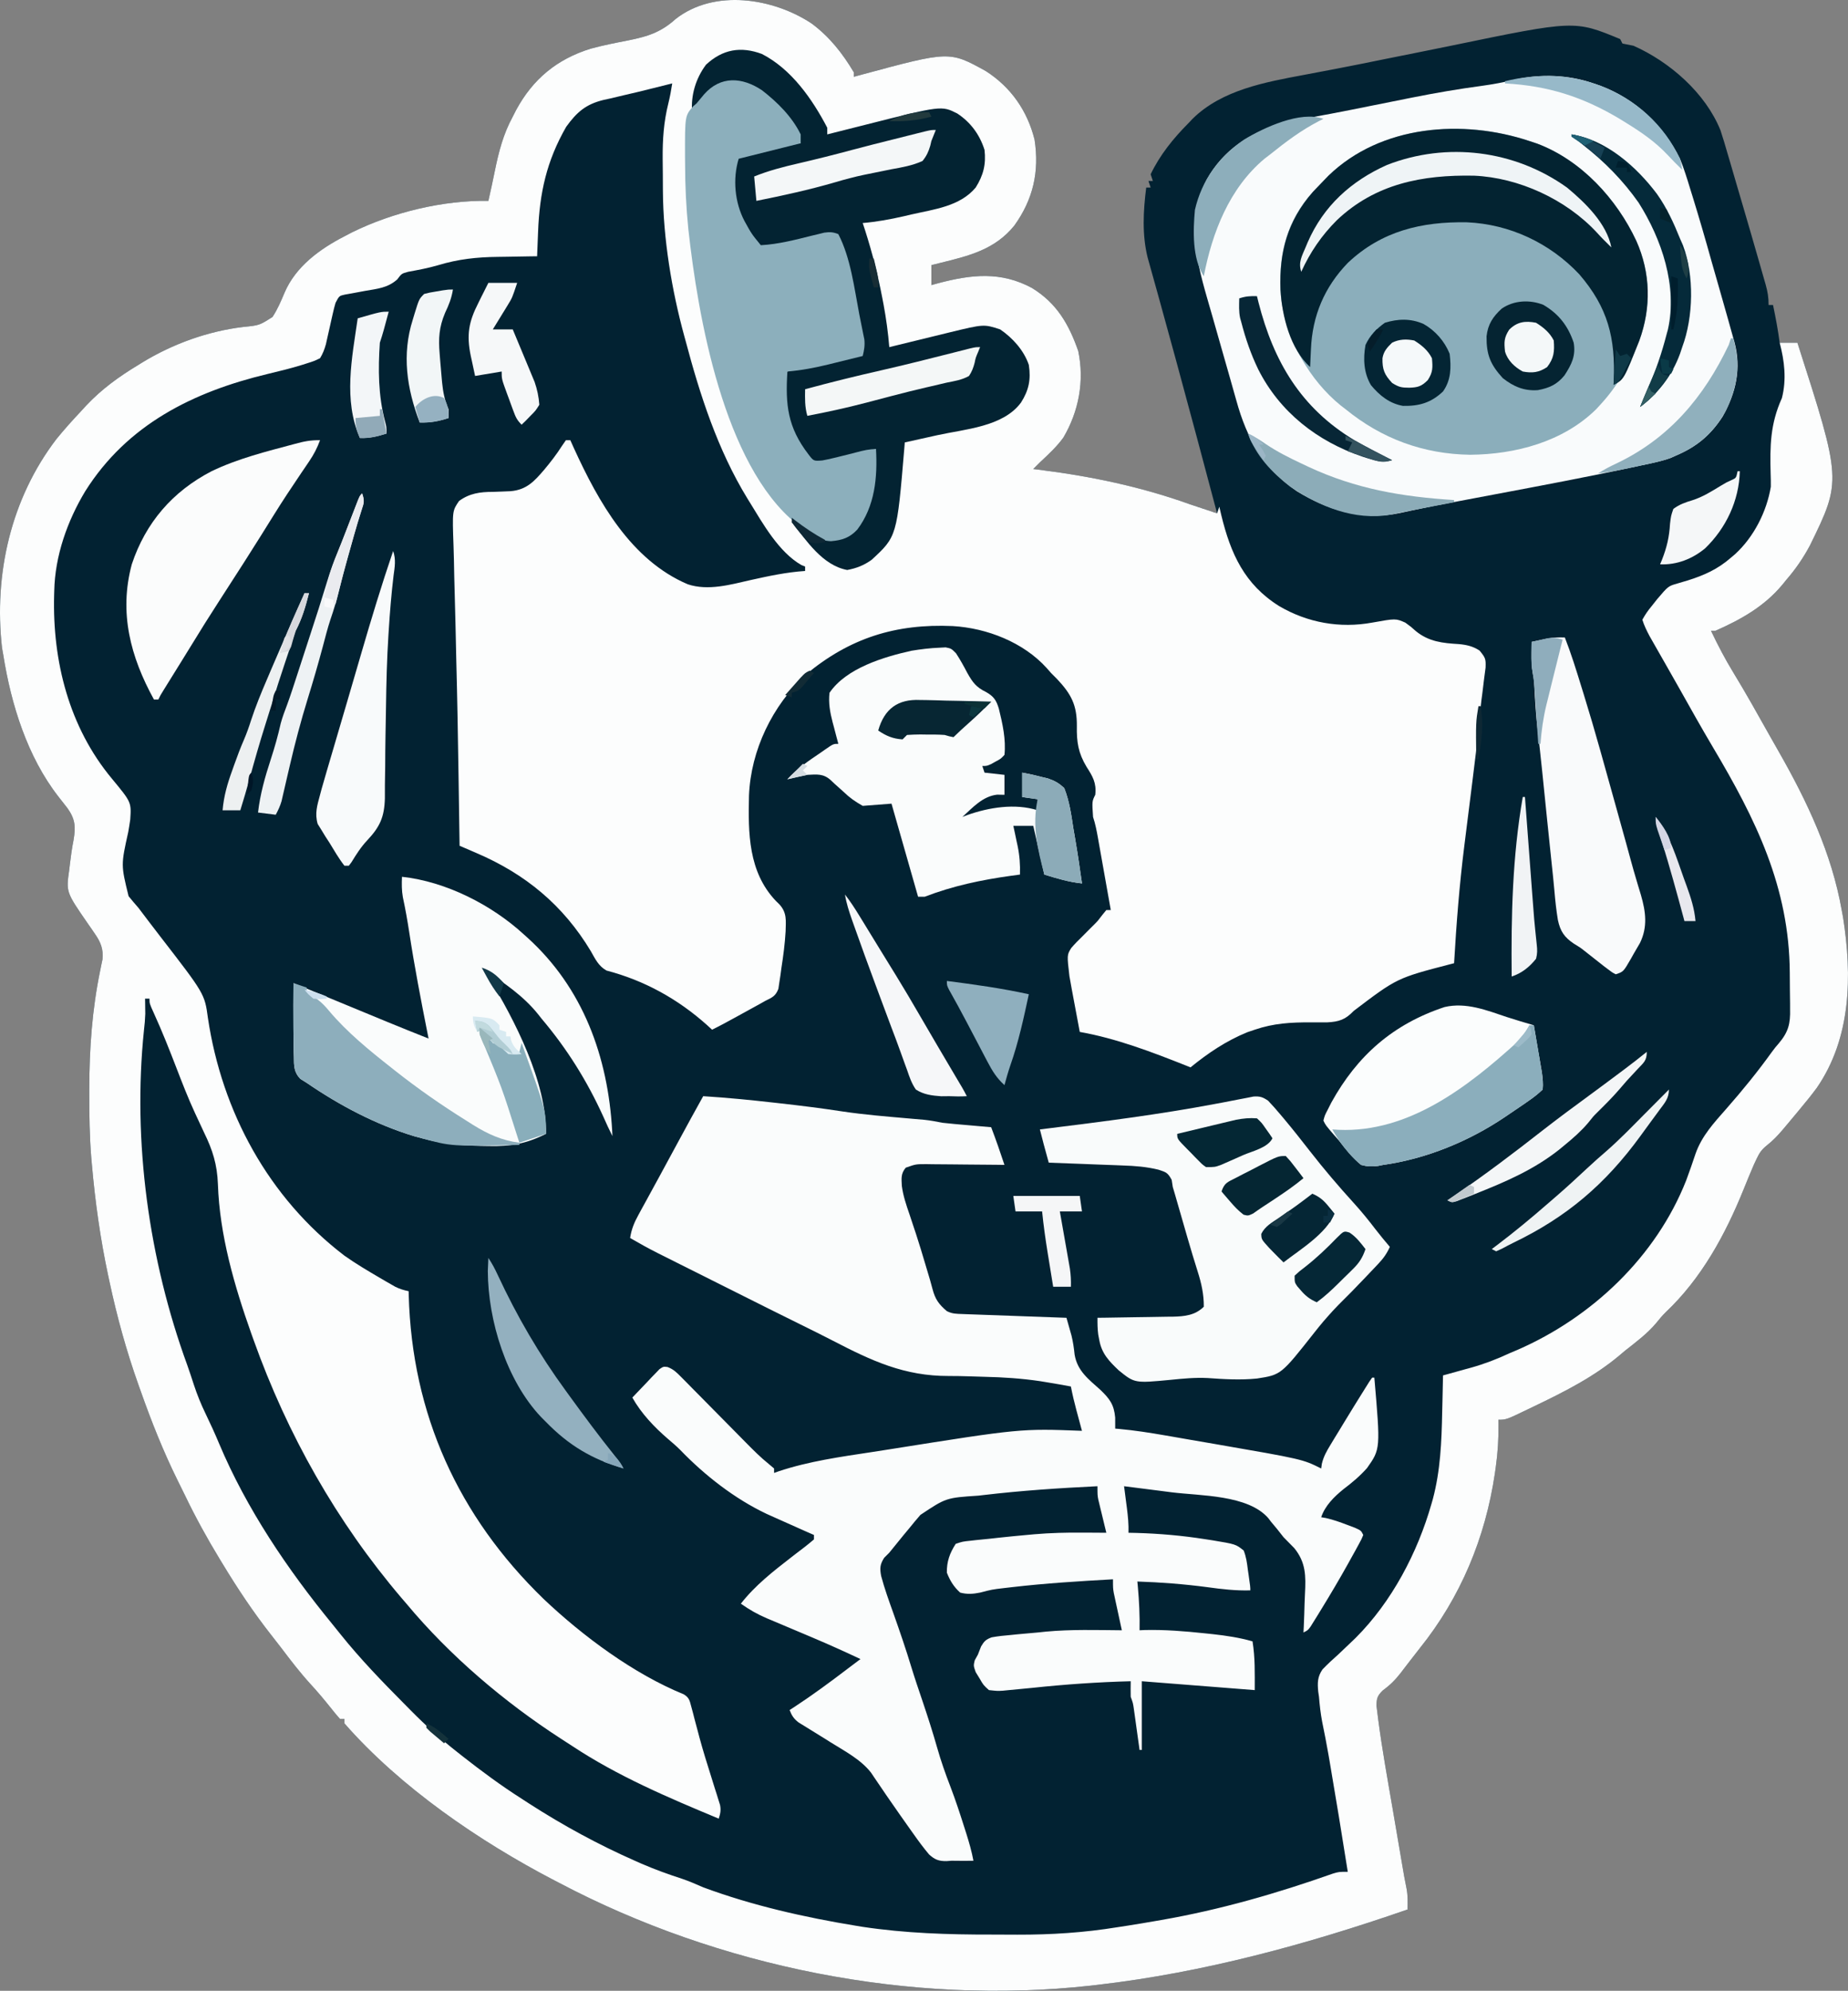 <?xml version="1.0" encoding="UTF-8" standalone="no"?>
<svg
   xmlns:dc="http://purl.org/dc/elements/1.1/"
   xmlns:cc="http://creativecommons.org/ns#"
   xmlns:rdf="http://www.w3.org/1999/02/22-rdf-syntax-ns#"
   xmlns:svg="http://www.w3.org/2000/svg"
   xmlns="http://www.w3.org/2000/svg"
   xmlns:sodipodi="http://sodipodi.sourceforge.net/DTD/sodipodi-0.dtd"
   xmlns:inkscape="http://www.inkscape.org/namespaces/inkscape"
   id="typeagentLogo"
   version="1.1"
   sodipodi:docname="typeagent_logo.svg"
   width="834.342"
   height="898.337"
   inkscape:version="0.92.5 (2060ec1f9f, 2020-04-08)">
  <rect width="100%" height="100%" fill="#808080" stroke="none"/>
  <defs
     id="defs5687" />
  <sodipodi:namedview
     pagecolor="#ffffff"
     bordercolor="#666666"
     borderopacity="1"
     objecttolerance="10"
     gridtolerance="10"
     guidetolerance="10"
     inkscape:pageopacity="0"
     inkscape:pageshadow="2"
     inkscape:window-width="1584"
     inkscape:window-height="1073"
     id="namedview5685"
     showgrid="false"
     inkscape:zoom="1.006304"
     inkscape:cx="417.17077"
     inkscape:cy="449.16843"
     inkscape:window-x="1467"
     inkscape:window-y="119"
     inkscape:window-maximized="0"
     inkscape:current-layer="typeagentLogo" />
  <path
     d="m 366.496,10.644 c 8.052,5.999 13.909,13.428 19,22 0,0.66 0,1.32 0,2 1.198,-0.326 2.395,-0.652 3.629,-0.988 39.521,-10.659 39.521,-10.659 55.953,-1.586 11.329,7.271 18.725,17.857 22.008,30.922 2.234,14.45 -0.63,26.951 -9.117,38.781 -8.75,10.851 -20.509,13.694 -33.473,16.871 -1.32,0.33 -2.64,0.66 -4,1 0,2.97 0,5.94 0,9 1.053,-0.289 2.106,-0.578 3.191,-0.875 14.908,-3.912 28.11,-5.404 42.203,2.16 11.202,6.851 16.681,16.358 20.918,28.465 2.846,13.514 0.243,27.302 -6.754,39.117 -3.045,4.167 -6.796,7.624 -10.559,11.133 -1.003,0.997 -2.003,1.997 -3,3 0.702,0.085 1.403,0.169 2.126,0.256 23.593,2.918 46.449,7.739 68.874,15.744 3.996,1.345 7.997,2.674 12,4 -6.021,-22.684 -12.07,-45.359 -18.25,-68 -0.249,-0.913 -0.498,-1.827 -0.755,-2.768 -2.479,-9.08 -4.969,-18.157 -7.491,-27.225 -0.19,-0.685 -0.381,-1.37 -0.577,-2.076 -0.865,-3.113 -1.732,-6.224 -2.606,-9.334 -0.443,-1.591 -0.443,-1.591 -0.896,-3.215 -0.254,-0.903 -0.507,-1.807 -0.768,-2.738 -2.592,-10.428 -1.995,-21.062 -0.657,-31.645 0.66,0 1.32,0 2,0 -0.33,-0.99 -0.66,-1.98 -1,-3 0.66,0 1.32,0 2,0 -0.33,-0.99 -0.66,-1.98 -1,-3 4.185,-8.724 10.21,-16.175 17,-23 0.674,-0.709 1.348,-1.418 2.043,-2.148 13.171,-12.9 32.65,-16.432 50.14,-19.691 3.944,-0.735 7.884,-1.491 11.825,-2.244 0.82,-0.156 1.64,-0.312 2.486,-0.473 7.398,-1.412 14.778,-2.905 22.156,-4.41 5.766,-1.176 11.538,-2.328 17.31,-3.476 4.171,-0.831 8.34,-1.671 12.505,-2.534 55.934,-11.566 55.934,-11.566 76.535,-3.024 0.33,0.66 0.66,1.32 1,2 1.664,0.346 3.331,0.677 5,1 16.392,7.277 32.492,21.331 39.28,38.177 1.137,3.444 2.171,6.902 3.165,10.389 0.38,1.287 0.762,2.573 1.145,3.859 0.996,3.36 1.972,6.727 2.943,10.094 0.977,3.373 1.975,6.74 2.971,10.107 2.198,7.449 4.353,14.909 6.496,22.373 0.287,0.995 0.575,1.989 0.871,3.014 0.734,2.544 1.461,5.091 2.184,7.638 0.204,0.708 0.409,1.416 0.62,2.146 0.91,3.25 1.326,5.783 1.326,9.202 0.66,0 1.32,0 2,0 1.171,5.651 2.253,11.276 3,17 2.64,0 5.28,0 8,0 19.996,62.2 19.996,62.2 5.688,91.438 -3.041,5.707 -6.46,10.685 -10.688,15.562 -0.616,0.759 -1.232,1.519 -1.867,2.301 -8.167,9.758 -18.641,15.617 -30.133,20.699 -0.66,0 -1.32,0 -2,0 3.069,6.463 6.335,12.706 10.062,18.812 5.712,9.359 11.05,18.925 16.416,28.484 1.349,2.396 2.707,4.785 4.073,7.172 12.823,22.454 23.908,45.875 28.449,71.531 0.206,1.103 0.412,2.207 0.625,3.344 4.129,26.378 3.711,54.31 -11.879,76.926 -2.468,3.339 -5.087,6.543 -7.746,9.73 -0.508,0.615 -1.016,1.23 -1.54,1.864 -1.581,1.908 -3.174,3.806 -4.772,5.699 -0.491,0.584 -0.983,1.168 -1.489,1.77 -2.194,2.553 -4.251,4.71 -6.906,6.809 -2.387,1.936 -3.372,3.295 -4.668,6.047 -0.414,0.878 -0.828,1.756 -1.254,2.66 -1.624,3.735 -3.156,7.502 -4.684,11.277 -8.25,20.375 -19.008,40.138 -35.16,55.379 -1.569,1.537 -2.905,3.157 -4.277,4.871 -4.127,4.906 -9.247,8.66 -14.25,12.625 -1.191,1.007 -1.191,1.007 -2.406,2.035 -11.579,9.707 -25.034,16.475 -38.594,22.965 -0.633,0.306 -1.267,0.613 -1.919,0.928 -10.513,5.072 -10.513,5.072 -14.081,5.072 0.014,0.673 0.028,1.346 0.042,2.039 0.076,6.57 -0.312,12.896 -1.229,19.398 -0.132,0.943 -0.265,1.886 -0.401,2.858 -4.324,29.072 -15.453,55.876 -33.921,78.841 -1.508,1.887 -2.982,3.796 -4.448,5.716 -0.952,1.237 -1.903,2.474 -2.855,3.711 -0.676,0.887 -0.676,0.887 -1.366,1.792 -2.465,3.165 -4.906,5.544 -8.134,7.896 -2.346,2.377 -2.686,3.492 -2.708,6.883 0.15,1.342 0.32,2.682 0.505,4.02 0.096,0.766 0.191,1.531 0.29,2.32 1.747,13.254 4.136,26.43 6.404,39.604 0.517,3.006 1.029,6.014 1.541,9.021 1.059,6.219 2.121,12.437 3.19,18.654 0.187,1.089 0.374,2.179 0.567,3.301 0.333,1.872 0.693,3.74 1.089,5.6 0.581,3.132 0.498,6.171 0.436,9.348 -45.502,15.746 -92.078,28.461 -140,34 -1.024,0.119 -2.047,0.237 -3.102,0.359 -81.304,9 -167.791,-8.369 -239.898,-46.359 -1.101,-0.57 -1.101,-0.57 -2.224,-1.152 -33.759,-17.563 -69.476,-41.942 -94.776,-70.848 0,-0.66 0,-1.32 0,-2 -0.66,0 -1.32,0 -2,0 -1.414,-1.573 -2.756,-3.211 -4.062,-4.875 -3.02,-3.783 -6.09,-7.446 -9.375,-11 -4.715,-5.187 -8.949,-10.696 -13.163,-16.289 -1.48,-1.942 -2.988,-3.861 -4.501,-5.778 -8.055,-10.256 -15.151,-20.904 -21.898,-32.059 -0.45,-0.738 -0.9,-1.476 -1.364,-2.236 -5.663,-9.308 -10.856,-18.76 -15.578,-28.579 -1.136,-2.347 -2.298,-4.68 -3.46,-7.014 -6.451,-13.079 -11.745,-26.426 -16.598,-40.172 -0.53,-1.484 -0.53,-1.484 -1.071,-2.997 -5.367,-15.114 -9.559,-30.326 -12.929,-46.003 -0.342,-1.582 -0.342,-1.582 -0.691,-3.195 -3.511,-16.492 -5.825,-33.011 -7.309,-49.805 -0.096,-1.081 -0.193,-2.162 -0.292,-3.275 -0.773,-9.579 -0.909,-19.12 -0.895,-28.725 9.1e-4,-1.219 9.1e-4,-1.219 0.002,-2.463 0.036,-18.137 1.27,-35.602 4.952,-53.398 0.174,-0.862 0.347,-1.724 0.526,-2.612 0.16,-0.755 0.32,-1.511 0.485,-2.289 0.454,-4.583 -0.816,-7.735 -3.395,-11.453 -0.525,-0.769 -1.049,-1.538 -1.59,-2.33 -0.826,-1.184 -0.826,-1.184 -1.668,-2.393 -9.802,-14.191 -9.802,-14.191 -8.375,-24.125 0.098,-0.842 0.195,-1.684 0.296,-2.552 0.433,-3.715 0.948,-7.355 1.673,-11.027 0.981,-5.855 0.79,-9.317 -2.722,-14.272 -1.349,-1.764 -2.724,-3.506 -4.102,-5.247 -14.037,-17.974 -21.375,-41.646 -24.895,-63.84 -0.192,-1.089 -0.384,-2.179 -0.582,-3.301 C -2.851,259.02 4.954,224.955 25.477,198.117 c 3.521,-4.311 7.195,-8.43 11.02,-12.473 0.821,-0.897 1.642,-1.794 2.488,-2.719 7.081,-7.469 14.737,-12.979 23.512,-18.281 0.865,-0.535 0.865,-0.535 1.748,-1.082 13.69,-8.363 29.693,-14.146 45.605,-16.029 7.245,-0.723 7.245,-0.723 13.179,-4.503 2.268,-3.442 3.827,-7.122 5.421,-10.91 5.03,-11.829 15.94,-19.771 27.047,-25.477 1.132,-0.592 2.264,-1.183 3.43,-1.793 18.361,-9.036 41.065,-14.558 61.57,-14.207 1.008,-4.468 1.997,-8.938 2.895,-13.43 1.78,-8.744 3.812,-16.667 8.105,-24.57 0.503,-0.984 1.005,-1.967 1.523,-2.98 7.57,-14.021 18.453,-22.955 33.601,-27.683 5.611,-1.532 11.313,-2.642 17.02,-3.755 8.546,-1.706 14.732,-3.603 21.348,-9.613 17.575,-13.797 44.229,-9.454 61.508,2.031 z"
     id="path5396"
     inkscape:connector-curvature="0"
     style="fill:#022232" />
  <path
     d="m 366.496,10.644 c 8.052,5.999 13.909,13.428 19,22 0,0.66 0,1.32 0,2 1.198,-0.326 2.395,-0.652 3.629,-0.988 39.521,-10.659 39.521,-10.659 55.953,-1.586 11.329,7.271 18.725,17.857 22.008,30.922 2.234,14.45 -0.63,26.951 -9.117,38.781 -8.75,10.851 -20.509,13.694 -33.473,16.871 -1.32,0.33 -2.64,0.66 -4,1 0,2.97 0,5.94 0,9 1.053,-0.289 2.106,-0.578 3.191,-0.875 14.908,-3.912 28.11,-5.404 42.203,2.16 11.202,6.851 16.681,16.358 20.918,28.465 2.846,13.514 0.243,27.302 -6.754,39.117 -3.045,4.167 -6.796,7.624 -10.559,11.133 -1.003,0.997 -2.003,1.997 -3,3 0.702,0.085 1.403,0.169 2.126,0.256 23.578,2.916 46.475,7.695 68.874,15.744 2.311,0.776 4.623,1.547 6.938,2.312 1.688,0.562 3.375,1.125 5.062,1.688 0.33,-0.99 0.66,-1.98 1,-3 0.291,1.244 0.583,2.488 0.883,3.77 4.208,17.351 10.472,31.316 26.18,41.105 12.777,7.489 27.38,10.099 42.016,7.418 10.567,-1.892 10.567,-1.892 14.91,0.027 2.574,1.867 2.574,1.867 4.703,3.785 5.88,4.825 12.177,5.465 19.436,5.891 3.546,0.32 6.444,0.989 9.4,2.945 2.641,3.267 2.836,3.72 2.691,7.656 -0.207,1.826 -0.449,3.647 -0.719,5.465 -0.24,1.983 -0.479,3.966 -0.719,5.949 -0.133,1.001 -0.266,2.002 -0.402,3.033 -0.462,3.604 -0.81,7.213 -1.146,10.831 -0.804,8.64 -1.825,17.248 -2.94,25.854 -0.992,7.688 -1.949,15.38 -2.897,23.073 -0.261,2.111 -0.525,4.222 -0.791,6.332 -2.212,17.596 -3.577,35.168 -4.604,52.865 -0.563,0.145 -1.126,0.29 -1.706,0.44 -24.073,6.255 -24.073,6.255 -43.62,21.086 -3.767,3.952 -6.64,4.898 -12.096,5.173 -2.443,0.025 -4.886,0.02 -7.328,-0.012 -8.947,-0.033 -16.742,0.409 -25.25,3.312 -1.082,0.365 -2.163,0.73 -3.277,1.105 -9.559,3.888 -17.743,9.392 -25.723,15.895 -0.65,-0.263 -1.299,-0.526 -1.969,-0.797 -15.512,-6.157 -31.538,-12.285 -48.031,-15.203 -1.015,-5.331 -2.013,-10.664 -3,-16 -0.319,-1.709 -0.319,-1.709 -0.645,-3.453 -0.179,-1.005 -0.358,-2.011 -0.543,-3.047 -0.238,-1.315 -0.238,-1.315 -0.48,-2.656 -1.118,-9.574 -1.118,-9.574 0.825,-12.714 1.615,-1.878 3.306,-3.601 5.093,-5.317 1.173,-1.18 2.345,-2.361 3.516,-3.543 0.559,-0.552 1.118,-1.104 1.693,-1.673 1.743,-1.751 1.743,-1.751 3.838,-4.522 0.562,-0.684 1.124,-1.369 1.703,-2.074 0.66,0 1.32,0 2,0 -0.976,-5.5 -1.954,-10.999 -2.936,-16.498 -0.333,-1.871 -0.666,-3.742 -0.998,-5.613 -0.477,-2.689 -0.957,-5.377 -1.437,-8.065 -0.222,-1.256 -0.222,-1.256 -0.448,-2.538 -0.57,-3.179 -1.158,-6.217 -2.181,-9.286 -0.475,-7.051 -0.475,-7.051 1,-10 0.607,-5.334 -1.154,-8.297 -3.938,-12.625 -3.761,-6.277 -4.509,-11.185 -4.375,-18.438 0.081,-9.356 -2.519,-14.334 -8.852,-21.086 -0.945,-0.951 -1.89,-1.902 -2.836,-2.852 -0.94,-1.071 -0.94,-1.071 -1.898,-2.164 -10.528,-11.658 -27.014,-18.072 -42.451,-18.973 -25.706,-1.14 -46.535,5.366 -66.401,21.95 -15.039,13.994 -24.733,33.979 -25.59,54.484 -0.39,16.938 -0.341,34.486 12.129,47.582 0.544,0.535 1.088,1.07 1.648,1.621 3.412,3.777 2.865,7.255 2.756,12.13 -0.317,5.532 -1.027,10.96 -1.881,16.432 -0.149,1.113 -0.298,2.226 -0.451,3.373 -0.247,1.596 -0.247,1.596 -0.498,3.225 -0.141,0.955 -0.283,1.911 -0.428,2.895 -1.261,3.299 -2.812,3.912 -5.935,5.445 -0.772,0.435 -1.544,0.87 -2.34,1.319 -0.786,0.432 -1.572,0.865 -2.383,1.31 -0.868,0.478 -1.736,0.955 -2.631,1.447 -0.894,0.49 -1.788,0.981 -2.709,1.486 -0.898,0.494 -1.796,0.989 -2.721,1.498 -3.712,2.04 -7.417,4.067 -11.217,5.939 -1.129,-1.034 -1.129,-1.034 -2.281,-2.09 -13.135,-11.74 -28.261,-20.131 -45.379,-24.605 -3.63,-2.024 -5.072,-5.199 -7.09,-8.742 -12.48,-20.782 -29.551,-34.848 -51.727,-44.324 -1.093,-0.472 -1.093,-0.472 -2.208,-0.954 -1.77,-0.765 -3.543,-1.525 -5.315,-2.284 -0.015,-1.059 -0.015,-1.059 -0.031,-2.14 -0.122,-8.318 -0.246,-16.637 -0.373,-24.955 -0.022,-1.476 -0.045,-2.953 -0.067,-4.429 -0.265,-17.531 -0.562,-35.058 -1.027,-52.585 -0.128,-5.007 -0.229,-10.014 -0.328,-15.021 -0.096,-4.682 -0.215,-9.362 -0.361,-14.043 -0.165,-5.343 -0.283,-10.685 -0.373,-16.03 -0.042,-2.051 -0.101,-4.102 -0.176,-6.152 -0.563,-15.742 -0.563,-15.742 2.503,-20.231 4.704,-3.443 9.527,-4.118 15.233,-4.101 1.401,-0.045 2.802,-0.097 4.203,-0.156 1.253,-0.052 2.506,-0.103 3.797,-0.156 7.289,-0.611 10.756,-4.493 15.312,-9.812 2.853,-3.421 5.527,-6.876 7.918,-10.637 0.584,-0.842 1.168,-1.684 1.77,-2.551 0.66,0 1.32,0 2,0 0.534,1.186 1.067,2.372 1.617,3.594 11.052,24.183 25.734,50.482 51.383,61.406 9.269,3.09 19.362,0.143 28.562,-1.938 8.138,-1.809 16.106,-3.512 24.438,-4.062 0,-0.66 0,-1.32 0,-2 -0.554,-0.223 -1.109,-0.446 -1.68,-0.676 -10.164,-5.801 -17.331,-18.596 -23.32,-28.324 -0.362,-0.585 -0.724,-1.171 -1.098,-1.774 -13.359,-21.831 -21.379,-46.62 -27.902,-71.226 -0.185,-0.671 -0.37,-1.343 -0.561,-2.035 -5.673,-20.677 -9.515,-43.994 -9.642,-65.446 -0.006,-0.775 -0.011,-1.551 -0.017,-2.349 -0.009,-1.629 -0.016,-3.259 -0.02,-4.888 -0.01,-2.447 -0.041,-4.892 -0.072,-7.339 -0.058,-8.66 0.462,-16.519 2.567,-24.956 0.744,-2.983 1.276,-5.95 1.745,-8.987 -4.34,1.071 -4.34,1.071 -8.676,2.163 -4.409,1.122 -8.825,2.184 -13.262,3.193 -2.042,0.485 -4.083,0.971 -6.125,1.457 -0.975,0.212 -1.949,0.423 -2.953,0.641 -8.04,1.962 -12.049,5.506 -16.84,12.101 -8.852,15.42 -12.032,29.771 -12.707,47.445 -0.065,1.591 -0.065,1.591 -0.131,3.215 -0.105,2.595 -0.207,5.19 -0.307,7.785 -1.382,0.014 -1.382,0.014 -2.791,0.028 -3.495,0.045 -6.989,0.107 -10.484,0.179 -1.498,0.028 -2.996,0.049 -4.494,0.064 -9.426,0.095 -17.823,1.01 -26.867,3.74 -4.468,1.314 -8.982,2.152 -13.559,2.985 -2.985,0.813 -2.985,0.813 -4.941,3.438 -4.292,3.847 -8.984,4.217 -14.551,5.191 -2.089,0.377 -4.177,0.764 -6.262,1.164 -0.921,0.162 -1.843,0.324 -2.792,0.491 -2.612,0.574 -2.612,0.574 -4.259,3.72 -0.465,1.566 -0.865,3.152 -1.219,4.746 -0.315,1.38 -0.315,1.38 -0.637,2.787 -0.213,0.958 -0.425,1.917 -0.645,2.904 -0.422,1.896 -0.849,3.79 -1.281,5.684 -0.186,0.84 -0.373,1.679 -0.564,2.545 -0.656,2.342 -1.383,4.261 -2.654,6.334 -2.633,1.273 -2.633,1.273 -6.125,2.375 -0.649,0.207 -1.298,0.414 -1.966,0.628 -5.108,1.579 -10.28,2.838 -15.479,4.079 -33.715,8.062 -63.474,22.836 -82.43,52.918 -8.091,13.394 -13.688,29.235 -14,45 -0.019,0.664 -0.038,1.329 -0.058,2.013 -0.776,29.703 6.725,59.486 26.112,82.737 8.759,10.58 8.759,10.58 8.258,18.375 -0.278,1.903 -0.561,3.807 -0.912,5.698 -3.297,14.856 -3.297,14.856 0.162,28.927 1.438,1.784 2.924,3.53 4.438,5.25 1.602,2.068 3.17,4.159 4.741,6.251 1.684,2.234 3.392,4.449 5.106,6.659 20.054,25.925 20.054,25.925 21.527,36.777 6.324,42.341 27.375,81.154 61.688,107.312 5.115,3.607 10.475,6.782 15.875,9.938 0.83,0.485 1.659,0.971 2.514,1.471 0.788,0.452 1.576,0.904 2.388,1.369 0.705,0.405 1.41,0.809 2.136,1.226 2.003,0.986 3.844,1.544 6.024,1.996 0.022,0.896 0.022,0.896 0.044,1.81 1.453,53.69 22.339,99.733 60.925,137.096 17.74,16.805 40.641,33.787 63.251,42.998 2.443,1.504 2.659,2.791 3.378,5.533 0.244,0.896 0.489,1.792 0.74,2.715 0.359,1.41 0.359,1.41 0.725,2.848 0.49,1.834 0.981,3.667 1.473,5.5 0.242,0.917 0.483,1.834 0.732,2.779 1.623,6.028 3.496,11.98 5.374,17.932 0.536,1.721 1.073,3.443 1.609,5.164 0.281,0.875 0.562,1.751 0.852,2.652 0.26,0.844 0.521,1.689 0.789,2.559 0.238,0.753 0.475,1.507 0.72,2.283 0.434,2.374 0.14,3.86 -0.61,6.131 -22.834,-9.502 -45.639,-19.172 -66.323,-32.89 -1.562,-1.034 -3.141,-2.044 -4.72,-3.051 -25.688,-16.606 -50.342,-37.503 -69.957,-61.059 -0.696,-0.807 -1.392,-1.614 -2.109,-2.445 -29.394,-34.485 -51.666,-73.928 -66.891,-116.555 -0.343,-0.957 -0.686,-1.913 -1.04,-2.899 -7.631,-21.492 -14.304,-44.429 -15.07,-67.395 -0.332,-8.89 -2.365,-15.385 -6.265,-23.331 -1.1,-2.35 -2.195,-4.703 -3.285,-7.059 -0.418,-0.897 -0.418,-0.897 -0.845,-1.813 -3.06,-6.617 -5.69,-13.387 -8.308,-20.191 -3.234,-8.381 -6.527,-16.7 -10.259,-24.874 -1.928,-4.25 -1.928,-4.25 -1.928,-6.439 -0.66,0 -1.32,0 -2,0 0.012,0.606 0.023,1.212 0.035,1.836 0.009,0.838 0.018,1.676 0.027,2.539 0.012,0.812 0.023,1.624 0.035,2.461 -0.077,2.482 -0.285,4.805 -0.582,7.262 -5.229,50.433 2.204,103.844 19.562,151.319 1.038,2.908 1.991,5.838 2.946,8.775 1.503,4.537 3.197,8.764 5.289,13.059 2.132,4.422 4.174,8.853 6.064,13.383 12.442,29.6 30.972,56.954 51.266,81.705 1.241,1.519 2.466,3.051 3.69,4.584 8.89,11.084 18.714,21.223 28.713,31.298 0.995,1.003 1.988,2.007 2.98,3.013 6.64,6.725 13.536,12.931 20.975,18.766 1.12,0.885 1.12,0.885 2.263,1.789 8.661,6.792 17.446,13.299 26.737,19.211 1.173,0.762 2.346,1.523 3.52,2.285 15.226,9.794 31.044,18.398 47.605,25.715 1.509,0.667 1.509,0.667 3.049,1.347 5.962,2.574 11.966,4.755 18.144,6.751 3.315,1.114 6.477,2.507 9.683,3.902 22.155,8.224 45.891,13.566 69.188,17.375 0.868,0.143 1.736,0.287 2.63,0.434 19.348,2.918 38.752,3.54 58.289,3.506 3.889,-0.003 7.778,0.021 11.667,0.046 15.331,0.04 30.098,-0.901 45.227,-3.361 1.574,-0.244 3.149,-0.486 4.724,-0.728 4.308,-0.673 8.606,-1.399 12.901,-2.147 0.747,-0.13 1.494,-0.259 2.264,-0.392 26.539,-4.624 52.058,-11.985 77.459,-20.955 2.652,-0.777 2.652,-0.777 6.652,-0.777 -4.018,-25.111 -4.018,-25.111 -8.25,-50.188 -0.15,-0.868 -0.301,-1.737 -0.456,-2.631 -0.875,-4.983 -1.834,-9.944 -2.857,-14.899 -0.718,-3.75 -1.128,-7.479 -1.437,-11.282 -0.113,-0.762 -0.226,-1.524 -0.342,-2.308 -0.37,-3.965 -0.37,-6.644 1.915,-10.007 2.276,-2.377 4.649,-4.567 7.114,-6.748 1.759,-1.656 3.51,-3.321 5.254,-4.992 0.864,-0.827 1.728,-1.655 2.618,-2.507 16.34,-16.324 27.962,-38.467 34.253,-60.563 0.292,-1.019 0.292,-1.019 0.591,-2.058 3.44,-12.889 3.959,-25.943 4.222,-39.192 0.038,-1.622 0.077,-3.245 0.117,-4.867 0.095,-3.919 0.179,-7.838 0.258,-11.758 0.589,-0.161 1.178,-0.322 1.785,-0.487 2.72,-0.747 5.436,-1.505 8.153,-2.263 0.926,-0.253 1.852,-0.505 2.807,-0.766 6.031,-1.693 11.591,-3.83 17.256,-6.484 1.792,-0.756 1.792,-0.756 3.621,-1.527 33.627,-14.656 62.563,-42.051 76.147,-76.417 1.501,-3.988 2.876,-8.017 4.231,-12.056 2.85,-8.142 8.374,-14.022 13.992,-20.414 7.25,-8.254 14.112,-16.669 20.522,-25.598 1.486,-1.988 1.486,-1.988 3.043,-3.778 4.349,-5.156 5.31,-8.855 5.134,-15.511 -10e-4,-0.876 -0.003,-1.752 -0.004,-2.654 -0.009,-1.85 -0.033,-3.7 -0.07,-5.549 -0.054,-2.763 -0.061,-5.523 -0.061,-8.287 -0.229,-38.525 -15.347,-69.137 -34.703,-101.679 -5.194,-8.741 -10.147,-17.618 -15.132,-26.479 -1.782,-3.157 -3.575,-6.308 -5.37,-9.457 -0.593,-1.041 -1.185,-2.083 -1.796,-3.156 -1.137,-1.998 -2.276,-3.994 -3.418,-5.989 -0.513,-0.903 -1.027,-1.807 -1.555,-2.738 -0.451,-0.791 -0.903,-1.582 -1.368,-2.397 -1.272,-2.425 -2.41,-4.692 -3.214,-7.314 1.306,-2.356 2.488,-4.094 4.188,-6.125 0.819,-1.034 1.637,-2.068 2.48,-3.133 5.033,-5.918 5.033,-5.918 9.211,-7.102 0.752,-0.225 1.504,-0.45 2.278,-0.681 0.794,-0.234 1.588,-0.468 2.406,-0.709 7.451,-2.345 13.481,-5.06 19.438,-10.25 0.641,-0.544 1.281,-1.088 1.941,-1.648 8.399,-7.727 14.203,-19.116 16.059,-30.352 0.024,-1.895 -0.006,-3.79 -0.078,-5.684 -0.341,-12.737 -0.218,-22.596 5.078,-34.316 2.157,-8.406 1.172,-16.721 -1,-25 2.64,0 5.28,0 8,0 19.996,62.2 19.996,62.2 5.688,91.438 -3.041,5.707 -6.46,10.685 -10.688,15.562 -0.616,0.759 -1.232,1.519 -1.867,2.301 -8.167,9.758 -18.641,15.617 -30.133,20.699 -0.66,0 -1.32,0 -2,0 3.069,6.463 6.335,12.706 10.062,18.812 5.712,9.359 11.05,18.925 16.416,28.484 1.349,2.396 2.707,4.785 4.073,7.172 12.823,22.454 23.908,45.875 28.449,71.531 0.206,1.103 0.412,2.207 0.625,3.344 4.129,26.378 3.711,54.31 -11.879,76.926 -2.468,3.339 -5.087,6.543 -7.746,9.73 -0.508,0.615 -1.016,1.23 -1.54,1.864 -1.581,1.908 -3.174,3.806 -4.772,5.699 -0.491,0.584 -0.983,1.168 -1.489,1.77 -2.194,2.553 -4.251,4.71 -6.906,6.809 -2.387,1.936 -3.372,3.295 -4.668,6.047 -0.414,0.878 -0.828,1.756 -1.254,2.66 -1.624,3.735 -3.156,7.502 -4.684,11.277 -8.25,20.375 -19.008,40.138 -35.16,55.379 -1.569,1.537 -2.905,3.157 -4.277,4.871 -4.127,4.906 -9.247,8.66 -14.25,12.625 -1.191,1.007 -1.191,1.007 -2.406,2.035 -11.579,9.707 -25.034,16.475 -38.594,22.965 -0.633,0.306 -1.267,0.613 -1.919,0.928 -10.513,5.072 -10.513,5.072 -14.081,5.072 0.014,0.673 0.028,1.346 0.042,2.039 0.076,6.57 -0.312,12.896 -1.229,19.398 -0.132,0.943 -0.265,1.886 -0.401,2.858 -4.324,29.072 -15.453,55.876 -33.921,78.841 -1.508,1.887 -2.982,3.796 -4.448,5.716 -0.952,1.237 -1.903,2.474 -2.855,3.711 -0.676,0.887 -0.676,0.887 -1.366,1.792 -2.465,3.165 -4.906,5.544 -8.134,7.896 -2.346,2.377 -2.686,3.492 -2.708,6.883 0.15,1.342 0.32,2.682 0.505,4.02 0.096,0.766 0.191,1.531 0.29,2.32 1.747,13.254 4.136,26.43 6.404,39.604 0.517,3.006 1.029,6.014 1.541,9.021 1.059,6.219 2.121,12.437 3.19,18.654 0.187,1.089 0.374,2.179 0.567,3.301 0.333,1.872 0.693,3.74 1.089,5.6 0.581,3.132 0.498,6.171 0.436,9.348 -45.502,15.746 -92.078,28.461 -140,34 -1.024,0.119 -2.047,0.237 -3.102,0.359 -81.304,9 -167.791,-8.369 -239.898,-46.359 -1.101,-0.57 -1.101,-0.57 -2.224,-1.152 -33.759,-17.563 -69.476,-41.942 -94.776,-70.848 0,-0.66 0,-1.32 0,-2 -0.66,0 -1.32,0 -2,0 -1.414,-1.573 -2.756,-3.211 -4.062,-4.875 -3.02,-3.783 -6.09,-7.446 -9.375,-11 -4.715,-5.187 -8.949,-10.696 -13.163,-16.289 -1.48,-1.942 -2.988,-3.861 -4.501,-5.778 -8.055,-10.256 -15.151,-20.904 -21.898,-32.059 -0.45,-0.738 -0.9,-1.476 -1.364,-2.236 -5.663,-9.308 -10.856,-18.76 -15.578,-28.579 -1.136,-2.347 -2.298,-4.68 -3.46,-7.014 -6.451,-13.079 -11.745,-26.426 -16.598,-40.172 -0.53,-1.484 -0.53,-1.484 -1.071,-2.997 -5.367,-15.114 -9.559,-30.326 -12.929,-46.003 -0.342,-1.582 -0.342,-1.582 -0.691,-3.195 -3.511,-16.492 -5.825,-33.011 -7.309,-49.805 -0.096,-1.081 -0.193,-2.162 -0.292,-3.275 -0.773,-9.579 -0.909,-19.12 -0.895,-28.725 9.1e-4,-1.219 9.1e-4,-1.219 0.002,-2.463 0.036,-18.137 1.27,-35.602 4.952,-53.398 0.174,-0.862 0.347,-1.724 0.526,-2.612 0.16,-0.755 0.32,-1.511 0.485,-2.289 0.454,-4.583 -0.816,-7.735 -3.395,-11.453 -0.525,-0.769 -1.049,-1.538 -1.59,-2.33 -0.826,-1.184 -0.826,-1.184 -1.668,-2.393 -9.802,-14.191 -9.802,-14.191 -8.375,-24.125 0.098,-0.842 0.195,-1.684 0.296,-2.552 0.433,-3.715 0.948,-7.355 1.673,-11.027 0.981,-5.855 0.79,-9.317 -2.722,-14.272 -1.349,-1.764 -2.724,-3.506 -4.102,-5.247 -14.037,-17.974 -21.375,-41.646 -24.895,-63.84 -0.192,-1.089 -0.384,-2.179 -0.582,-3.301 C -2.851,259.02 4.954,224.955 25.477,198.117 c 3.521,-4.311 7.195,-8.43 11.02,-12.473 0.821,-0.897 1.642,-1.794 2.488,-2.719 7.081,-7.469 14.737,-12.979 23.512,-18.281 0.865,-0.535 0.865,-0.535 1.748,-1.082 13.69,-8.363 29.693,-14.146 45.605,-16.029 7.245,-0.723 7.245,-0.723 13.179,-4.503 2.268,-3.442 3.827,-7.122 5.421,-10.91 5.03,-11.829 15.94,-19.771 27.047,-25.477 1.132,-0.592 2.264,-1.183 3.43,-1.793 18.361,-9.036 41.065,-14.558 61.57,-14.207 1.008,-4.468 1.997,-8.938 2.895,-13.43 1.78,-8.744 3.812,-16.667 8.105,-24.57 0.503,-0.984 1.005,-1.967 1.523,-2.98 7.57,-14.021 18.453,-22.955 33.601,-27.683 5.611,-1.532 11.313,-2.642 17.02,-3.755 8.546,-1.706 14.732,-3.603 21.348,-9.613 17.575,-13.797 44.229,-9.454 61.508,2.031 z"
     id="path5398"
     inkscape:connector-curvature="0"
     style="fill:#fcfdfd" />
  <path
     d="m 719.496,37.644 c 0.995,0.34 1.99,0.681 3.016,1.031 16.193,6.145 28.215,17.656 35.984,32.969 1.771,4.411 3.193,8.888 4.562,13.438 0.57,1.833 0.57,1.833 1.152,3.703 3.007,9.737 5.851,19.52 8.58,29.338 0.981,3.501 1.992,6.993 3.002,10.485 1.003,3.481 1.992,6.966 2.975,10.453 0.49,1.736 0.982,3.471 1.478,5.205 0.721,2.539 1.426,5.083 2.126,7.628 0.215,0.75 0.431,1.5 0.653,2.272 3.249,12.019 0.807,22.985 -5.278,33.791 -5.543,8.536 -11.897,13.751 -21.25,17.688 -0.713,0.326 -1.426,0.652 -2.16,0.988 -4.273,1.522 -8.657,2.387 -13.09,3.324 -1.297,0.281 -1.297,0.281 -2.621,0.568 -21.406,4.591 -42.928,8.63 -64.441,12.682 -3.752,0.707 -7.504,1.414 -11.256,2.123 -2.425,0.458 -4.85,0.915 -7.275,1.371 -5.36,1.012 -10.712,2.046 -16.049,3.174 -0.899,0.188 -1.799,0.377 -2.726,0.571 -1.62,0.342 -3.238,0.693 -4.853,1.054 -16.688,3.523 -32.262,-1.132 -46.529,-9.855 -15.149,-10.36 -22.516,-23.584 -27.312,-40.938 -0.289,-1.019 -0.578,-2.037 -0.876,-3.086 -0.619,-2.183 -1.235,-4.366 -1.848,-6.551 -1.332,-4.736 -2.694,-9.464 -4.053,-14.193 -1.345,-4.689 -2.677,-9.383 -4.01,-14.076 -0.806,-2.827 -1.624,-5.651 -2.447,-8.473 -5.266,-18.2 -9.058,-35.781 -0.098,-53.34 7.515,-13.377 19.171,-20.861 33.645,-25.344 3.912,-0.95 7.848,-1.677 11.812,-2.375 2.292,-0.422 4.584,-0.845 6.875,-1.27 1.191,-0.219 2.382,-0.437 3.609,-0.663 6.351,-1.188 12.682,-2.476 19.016,-3.755 4.895,-0.981 9.791,-1.96 14.688,-2.938 1,-0.2 1.999,-0.4 3.029,-0.606 10.495,-2.091 20.973,-3.895 31.581,-5.313 4.963,-0.678 9.767,-1.576 14.639,-2.768 11.948,-2.682 24.145,-2.288 35.75,1.688 z"
     id="path5400"
     inkscape:connector-curvature="0"
     style="fill:#f9fbfc" />
  <path
     d="m 317.496,494.644 c 10.561,0.66 21.05,1.691 31.562,2.875 0.794,0.088 1.588,0.177 2.407,0.268 9.733,1.085 19.427,2.287 29.107,3.778 9.678,1.433 19.433,2.225 29.177,3.077 1.01,0.089 1.01,0.089 2.041,0.181 1.845,0.163 3.69,0.321 5.534,0.48 2.784,0.3 5.432,0.781 8.172,1.341 1.764,0.203 3.532,0.38 5.301,0.535 1.465,0.131 1.465,0.131 2.959,0.264 1.007,0.087 2.015,0.174 3.053,0.264 1.027,0.091 2.053,0.182 3.111,0.275 2.525,0.223 5.051,0.444 7.576,0.662 2.147,5.624 4.113,11.284 6,17 -1.251,-0.016 -2.503,-0.031 -3.792,-0.048 -4.644,-0.054 -9.288,-0.089 -13.933,-0.117 -2.01,-0.015 -4.02,-0.035 -6.029,-0.061 -2.889,-0.036 -5.778,-0.053 -8.668,-0.067 -0.898,-0.015 -1.796,-0.031 -2.721,-0.047 -4.884,-0.002 -4.884,-0.002 -9.428,1.606 -2.254,2.736 -1.921,4.774 -1.762,8.197 0.587,4.473 1.985,8.6 3.458,12.85 0.643,1.934 1.285,3.869 1.926,5.805 0.488,1.461 0.488,1.461 0.987,2.952 1.51,4.598 2.897,9.23 4.275,13.868 0.242,0.809 0.484,1.619 0.733,2.452 0.229,0.767 0.457,1.534 0.693,2.325 0.217,0.725 0.433,1.451 0.657,2.198 0.395,1.362 0.772,2.73 1.128,4.104 1.205,4.61 2.823,6.878 6.477,9.983 2.468,1.234 4.239,1.197 7,1.297 1.041,0.04 2.082,0.08 3.154,0.121 1.691,0.058 1.691,0.058 3.415,0.117 1.151,0.043 2.303,0.086 3.489,0.13 3.688,0.137 7.377,0.267 11.066,0.397 2.496,0.091 4.992,0.183 7.488,0.275 6.129,0.226 12.258,0.446 18.387,0.662 0.491,1.714 0.975,3.43 1.457,5.146 0.406,1.433 0.406,1.433 0.82,2.895 0.704,2.881 1.099,5.668 1.407,8.615 1.266,7.371 6.296,11.078 11.639,15.871 4.186,4.023 6.137,6.605 6.674,12.504 0.012,1.656 0.015,3.313 0.004,4.969 0.576,0.048 1.151,0.096 1.744,0.146 7.019,0.639 13.916,1.721 20.857,2.928 1.791,0.309 1.791,0.309 3.619,0.625 2.523,0.438 5.046,0.877 7.569,1.319 3.775,0.658 7.551,1.304 11.328,1.948 39.493,6.838 39.493,6.838 47.883,11.033 0.1,-0.71 0.201,-1.42 0.304,-2.152 0.797,-3.263 2.084,-5.55 3.829,-8.418 0.642,-1.062 1.284,-2.124 1.945,-3.219 0.675,-1.101 1.351,-2.202 2.047,-3.336 0.652,-1.078 1.305,-2.155 1.977,-3.266 3.236,-5.329 6.516,-10.632 9.828,-15.914 0.851,-1.357 0.851,-1.357 1.718,-2.742 0.669,-0.967 0.669,-0.967 1.352,-1.954 0.33,0 0.66,0 1,0 2.778,32.203 2.778,32.203 -3.316,40.828 -3.199,3.598 -6.773,6.599 -10.61,9.494 -4.241,3.432 -8.333,7.455 -10.074,12.678 0.686,0.115 1.372,0.229 2.078,0.348 3.364,0.751 6.451,1.862 9.672,3.09 1.15,0.432 2.3,0.864 3.484,1.309 2.766,1.254 2.766,1.254 3.766,3.254 -0.782,1.913 -0.782,1.913 -2.07,4.27 -0.718,1.319 -0.718,1.319 -1.45,2.665 -0.53,0.95 -1.059,1.899 -1.605,2.878 -0.536,0.971 -1.072,1.942 -1.625,2.942 -3.968,7.115 -8.107,14.119 -12.375,21.058 -0.556,0.907 -1.111,1.813 -1.684,2.747 -0.519,0.832 -1.039,1.665 -1.574,2.522 -0.687,1.102 -0.687,1.102 -1.387,2.226 -1.23,1.692 -1.23,1.692 -3.23,2.692 0.071,-1.368 0.071,-1.368 0.143,-2.763 0.155,-3.435 0.267,-6.867 0.352,-10.305 0.045,-1.477 0.106,-2.955 0.185,-4.431 0.413,-7.962 0.451,-14.12 -4.863,-20.611 -1.583,-1.652 -3.187,-3.284 -4.816,-4.891 -1.011,-1.244 -2.007,-2.501 -2.977,-3.777 -0.88,-1.055 -1.763,-2.109 -2.648,-3.16 -0.609,-0.805 -0.609,-0.805 -1.23,-1.627 -9.15,-10.597 -30.724,-10.079 -43.582,-11.686 -2.1,-0.27 -4.199,-0.541 -6.299,-0.812 -5.087,-0.656 -10.175,-1.3 -15.264,-1.938 0.217,1.645 0.217,1.645 0.438,3.324 0.188,1.454 0.375,2.909 0.562,4.363 0.095,0.721 0.191,1.442 0.289,2.186 0.478,3.737 0.83,7.35 0.711,11.127 1.226,0.026 2.452,0.052 3.715,0.078 10.353,0.307 20.486,1.188 30.723,2.797 1.059,0.161 2.118,0.323 3.209,0.489 10.771,1.783 10.771,1.783 14.354,4.636 1.135,2.821 1.518,5.618 1.875,8.625 0.174,1.183 0.174,1.183 0.352,2.391 0.773,5.359 0.773,5.359 0.773,6.984 -6.57,0.179 -12.811,-0.536 -19.312,-1.438 -10.56,-1.402 -21.045,-2.199 -31.688,-2.562 0.072,0.75 0.144,1.5 0.219,2.273 0.598,6.599 0.913,13.101 0.781,19.727 0.758,-0.035 1.516,-0.07 2.297,-0.105 9.13,-0.217 18.061,0.515 27.141,1.48 1.208,0.126 2.416,0.252 3.661,0.382 6.127,0.681 11.97,1.553 17.901,3.243 1.207,7.544 1,14.085 1,22 -25.245,-1.98 -25.245,-1.98 -51,-4 0,10.23 0,20.46 0,31 -0.33,0 -0.66,0 -1,0 -0.086,-0.62 -0.171,-1.241 -0.26,-1.88 -0.39,-2.811 -0.784,-5.622 -1.178,-8.432 -0.135,-0.976 -0.269,-1.953 -0.408,-2.959 -0.132,-0.938 -0.264,-1.876 -0.4,-2.842 -0.181,-1.296 -0.181,-1.296 -0.365,-2.618 -0.357,-2.424 -0.357,-2.424 -1.389,-5.268 -0.04,-2.333 -0.044,-4.667 0,-7 -14.878,0.384 -29.608,1.412 -44.401,2.984 -3.531,0.369 -7.063,0.705 -10.599,1.016 -0.911,0.09 -1.821,0.179 -2.76,0.272 -2.389,0.142 -2.389,0.142 -6.24,-0.272 -2.48,-2.23 -2.48,-2.23 -4.188,-5.188 -0.592,-0.963 -1.183,-1.926 -1.793,-2.918 -1.02,-2.895 -1.02,-2.895 -0.445,-5.32 0.471,-0.849 0.941,-1.699 1.426,-2.574 0.477,-1.219 0.954,-2.439 1.445,-3.695 1.403,-2.387 2.18,-3.168 4.808,-4.128 2.878,-0.518 5.707,-0.82 8.622,-1.052 1.044,-0.107 2.087,-0.213 3.162,-0.323 2.986,-0.297 5.973,-0.553 8.963,-0.802 1.249,-0.13 2.498,-0.26 3.785,-0.395 11.352,-1.055 22.826,-0.697 34.215,-0.605 -0.121,-0.555 -0.242,-1.109 -0.367,-1.681 -0.549,-2.522 -1.091,-5.046 -1.633,-7.569 -0.191,-0.873 -0.382,-1.745 -0.578,-2.645 -0.18,-0.844 -0.361,-1.689 -0.547,-2.559 -0.168,-0.775 -0.335,-1.55 -0.508,-2.349 -0.367,-2.198 -0.367,-2.198 -0.367,-6.198 -15.288,0.854 -30.536,1.792 -45.75,3.562 -1.093,0.127 -2.186,0.253 -3.312,0.384 -5.549,0.651 -5.549,0.651 -10.938,2.053 -3.174,0.641 -5.849,0.829 -9,0 -2.889,-2.601 -4.578,-5.397 -6,-9 -0.085,-4.996 1.299,-8.817 4,-13 3.072,-1.032 3.072,-1.032 6.836,-1.426 0.675,-0.078 1.35,-0.156 2.046,-0.236 2.162,-0.243 4.327,-0.447 6.493,-0.651 1.418,-0.154 2.836,-0.311 4.254,-0.471 4.12,-0.453 8.243,-0.842 12.371,-1.217 1.157,-0.107 2.314,-0.213 3.506,-0.323 7.283,-0.62 14.5,-0.801 21.807,-0.739 1.038,0.005 2.077,0.009 3.146,0.014 2.514,0.012 5.027,0.028 7.541,0.049 -0.433,-1.771 -0.433,-1.771 -0.875,-3.578 -0.375,-1.557 -0.75,-3.115 -1.125,-4.672 -0.191,-0.777 -0.382,-1.555 -0.578,-2.355 -0.18,-0.754 -0.361,-1.508 -0.547,-2.285 -0.168,-0.691 -0.335,-1.383 -0.508,-2.095 -0.367,-2.015 -0.367,-2.015 -0.367,-6.015 -17.249,0.832 -34.409,1.973 -51.562,4 -1.081,0.125 -1.081,0.125 -2.184,0.253 -14.605,0.965 -14.605,0.965 -26.191,8.684 -0.837,0.981 -1.673,1.962 -2.535,2.973 -0.834,1.02 -1.668,2.039 -2.527,3.09 -0.824,0.989 -1.647,1.977 -2.496,2.996 -2.19,2.651 -4.355,5.32 -6.504,8.004 -0.766,0.766 -1.531,1.531 -2.32,2.32 -1.904,3.037 -1.992,4.7 -1.342,8.19 1.507,5.663 3.498,11.165 5.475,16.677 2.905,8.194 5.718,16.384 8.234,24.706 1.531,4.986 3.217,9.917 4.891,14.856 2.374,7.047 4.659,14.096 6.688,21.25 1.707,6.001 3.741,11.791 5.993,17.607 2.281,5.959 4.26,12.002 6.194,18.081 0.302,0.945 0.604,1.89 0.916,2.864 1.304,4.137 2.475,8.179 3.272,12.448 -2.428,0.045 -4.849,0.058 -7.277,0.023 -2.626,-0.061 -2.626,-0.061 -4.852,0.141 -3.477,0.042 -5.274,-0.624 -7.875,-2.977 -2.503,-2.95 -4.769,-6.028 -6.996,-9.187 -0.545,-0.765 -1.091,-1.53 -1.652,-2.318 -3.001,-4.219 -5.974,-8.457 -8.918,-12.717 -0.562,-0.811 -1.124,-1.621 -1.702,-2.457 -1.194,-1.735 -2.379,-3.476 -3.554,-5.224 -0.6,-0.882 -1.2,-1.763 -1.818,-2.671 -0.535,-0.795 -1.069,-1.59 -1.62,-2.409 -4.719,-5.995 -11.885,-9.678 -18.266,-13.673 -1.484,-0.932 -1.484,-0.932 -2.998,-1.884 -2.003,-1.253 -4.013,-2.495 -6.03,-3.725 -0.931,-0.578 -1.861,-1.156 -2.82,-1.751 -1.262,-0.772 -1.262,-0.772 -2.549,-1.56 -2.206,-1.716 -3.056,-3.039 -4.072,-5.612 0.681,-0.438 1.361,-0.877 2.062,-1.328 8.333,-5.452 16.284,-11.328 24.205,-17.357 1.905,-1.446 3.818,-2.882 5.732,-4.315 -7.18,-3.388 -14.403,-6.634 -21.715,-9.727 -0.751,-0.318 -1.502,-0.636 -2.276,-0.964 -3.104,-1.313 -6.209,-2.625 -9.317,-3.928 -2.305,-0.968 -4.606,-1.943 -6.907,-2.92 -1.041,-0.433 -1.041,-0.433 -2.103,-0.875 -4.247,-1.81 -7.916,-3.913 -11.683,-6.586 6.44,-8.281 14.706,-14.69 22.957,-21.082 0.644,-0.499 1.288,-0.998 1.951,-1.513 1.253,-0.966 2.51,-1.925 3.773,-2.877 1.475,-1.131 2.902,-2.324 4.318,-3.528 0,-0.66 0,-1.32 0,-2 -1.16,-0.508 -2.32,-1.016 -3.516,-1.539 -4.84,-2.127 -9.665,-4.287 -14.484,-6.461 -1.671,-0.75 -1.671,-0.75 -3.375,-1.516 -14.404,-6.81 -27.946,-17.387 -38.957,-28.816 -1.77,-1.77 -3.629,-3.368 -5.543,-4.98 -6.27,-5.415 -12.041,-11.447 -16.125,-18.688 2.23,-2.374 4.487,-4.721 6.75,-7.062 0.951,-1.014 0.951,-1.014 1.922,-2.049 0.619,-0.635 1.238,-1.27 1.875,-1.924 0.566,-0.592 1.131,-1.184 1.714,-1.793 1.739,-1.172 1.739,-1.172 3.596,-0.976 2.729,1.025 4.128,2.436 6.174,4.511 0.781,0.785 1.562,1.569 2.367,2.378 0.835,0.854 1.671,1.708 2.532,2.588 0.868,0.875 1.736,1.749 2.63,2.65 2.308,2.327 4.609,4.661 6.908,6.998 3.227,3.279 6.463,6.548 9.701,9.815 1.722,1.739 3.44,3.48 5.155,5.225 3.311,3.352 6.571,6.641 10.251,9.59 0.8,0.676 1.601,1.353 2.425,2.05 0,0.66 0,1.32 0,2 1.025,-0.364 1.025,-0.364 2.07,-0.734 13.707,-4.557 28.017,-6.538 42.26,-8.703 2.641,-0.405 5.28,-0.816 7.918,-1.234 59.109,-9.378 59.109,-9.378 86.752,-8.328 -0.277,-1.025 -0.554,-2.05 -0.84,-3.105 -0.366,-1.361 -0.732,-2.721 -1.098,-4.082 -0.182,-0.674 -0.365,-1.347 -0.553,-2.041 -0.959,-3.575 -1.805,-7.139 -2.51,-10.771 -3.429,-0.657 -6.868,-1.244 -10.312,-1.812 -1.161,-0.192 -2.323,-0.384 -3.519,-0.581 -8.395,-1.246 -16.637,-1.787 -25.121,-1.978 -2.175,-0.066 -4.351,-0.134 -6.526,-0.202 -3.234,-0.1 -6.459,-0.177 -9.695,-0.166 -20,0.06 -34.75,-6.843 -52.101,-15.829 -4.908,-2.539 -9.858,-4.99 -14.817,-7.429 -9.662,-4.761 -19.294,-9.579 -28.92,-14.411 -3.626,-1.819 -7.255,-3.633 -10.883,-5.446 -3.531,-1.766 -7.061,-3.533 -10.591,-5.302 -1.666,-0.834 -3.332,-1.669 -4.998,-2.502 -2.307,-1.155 -4.612,-2.312 -6.918,-3.47 -0.669,-0.335 -1.339,-0.669 -2.029,-1.014 -4.275,-2.152 -8.432,-4.454 -12.57,-6.858 0.599,-3.922 1.801,-6.86 3.703,-10.332 0.562,-1.035 1.124,-2.069 1.703,-3.135 0.608,-1.104 1.217,-2.208 1.844,-3.345 0.95,-1.744 1.901,-3.487 2.851,-5.231 0.98,-1.797 1.964,-3.593 2.947,-5.388 3.029,-5.531 6.018,-11.083 9.014,-16.631 3.606,-6.668 7.24,-13.319 10.938,-19.938 z"
     id="path5402"
     inkscape:connector-curvature="0"
     style="fill:#fafcfc" />
  <path
     d="m 690.496,63.644 c 1.16,0.384 2.32,0.768 3.516,1.164 19.938,7.515 35.892,24.937 44.75,43.859 6.502,14.544 6.797,30.176 1.348,45.055 -4.239,10.663 -9.791,20.468 -17.613,28.922 -0.629,0.683 -1.258,1.366 -1.906,2.07 -14.971,14.683 -36.402,20.314 -56.844,20.492 -21.059,-0.307 -39.887,-7.2 -56.25,-20.562 -0.691,-0.529 -1.382,-1.057 -2.094,-1.602 -14.095,-11.354 -24.418,-29.554 -26.906,-47.398 -1.614,-17.257 0.896,-32.73 12.035,-46.52 2.246,-2.579 4.568,-5.041 6.965,-7.48 0.75,-0.775 1.5,-1.549 2.273,-2.348 23.7,-22.952 60.649,-25.664 90.727,-15.652 z"
     id="path5404"
     inkscape:connector-curvature="0"
     style="fill:#8baebb" />
  <path
     d="m 344.02,24.371 c 13.302,6.84 22.701,20.302 29.477,33.273 0,0.99 0,1.98 0,3 0.896,-0.227 1.792,-0.453 2.715,-0.687 3.395,-0.857 6.791,-1.713 10.188,-2.566 1.457,-0.367 2.913,-0.734 4.369,-1.103 34.293,-8.674 34.293,-8.674 41.416,-5.082 6.047,3.984 10.137,9.549 12.312,16.438 0.736,6.515 -0.509,11.423 -4,17 -7.133,8.501 -18.728,9.781 -29,12.125 -1.124,0.264 -2.248,0.529 -3.406,0.801 -6.202,1.427 -12.252,2.523 -18.594,3.074 0.375,1.142 0.75,2.284 1.137,3.461 3.175,9.954 5.714,19.899 7.676,30.164 0.206,1.077 0.413,2.154 0.626,3.263 1.172,6.354 2.04,12.672 2.562,19.112 0.968,-0.237 1.937,-0.474 2.934,-0.719 3.611,-0.884 7.223,-1.765 10.835,-2.645 1.56,-0.38 3.119,-0.762 4.679,-1.144 2.249,-0.551 4.498,-1.098 6.747,-1.646 0.691,-0.17 1.382,-0.34 2.094,-0.515 15.412,-3.737 15.412,-3.737 22.774,-1.333 5.66,3.853 10.715,9.464 12.938,16 1.001,6.56 0.031,11.439 -3.543,17.031 -8.1,10.945 -25.176,11.927 -37.832,14.719 -1.43,0.319 -2.859,0.638 -4.289,0.957 -3.444,0.769 -6.89,1.532 -10.336,2.293 -0.097,1.2 -0.097,1.2 -0.196,2.424 -3.356,40.027 -3.356,40.027 -14.804,50.576 -3.524,2.499 -6.767,3.769 -11,4.562 -11.164,-2.093 -18.386,-13.189 -25,-21.562 0.33,-0.66 0.66,-1.32 1,-2 0.797,0.723 0.797,0.723 1.609,1.461 0.706,0.632 1.413,1.263 2.141,1.914 0.696,0.626 1.392,1.253 2.109,1.898 4.232,3.413 7.468,4.2 12.832,4.023 3.798,-0.488 6.587,-1.67 9.309,-4.297 7.33,-10.557 8.465,-23.536 9,-36 -0.671,0.182 -1.341,0.364 -2.032,0.551 -3.05,0.823 -6.103,1.636 -9.156,2.449 -1.055,0.286 -2.11,0.572 -3.197,0.867 -1.022,0.271 -2.043,0.541 -3.096,0.82 -1.406,0.377 -1.406,0.377 -2.841,0.762 -2.679,0.551 -4.955,0.783 -7.679,0.551 -6.378,-5.569 -12.376,-14.659 -13.218,-23.211 -0.684,-13.986 -0.684,-13.986 1.218,-17.789 2.696,-0.854 2.696,-0.854 6.266,-1.691 1.924,-0.457 1.924,-0.457 3.887,-0.924 1.366,-0.316 2.732,-0.632 4.098,-0.947 1.35,-0.319 2.701,-0.639 4.051,-0.959 5.219,-1.233 10.434,-2.457 15.699,-3.479 -0.701,-7.252 -1.878,-14.346 -3.25,-21.5 -0.218,-1.138 -0.436,-2.276 -0.661,-3.449 -2.785,-14.907 -2.785,-14.907 -8.089,-29.051 -8.449,1.083 -16.435,2.806 -24.59,5.195 -3.376,0.797 -5.969,1.258 -9.41,0.805 -6.591,-5.627 -10.904,-14.525 -12,-23 -0.113,-2.185 -0.175,-4.374 -0.188,-6.562 -0.014,-1.094 -0.028,-2.189 -0.043,-3.316 0.242,-3.277 0.647,-5.249 2.23,-8.121 2.474,-1.118 2.474,-1.118 5.559,-1.801 1.108,-0.255 2.216,-0.509 3.357,-0.771 1.162,-0.244 2.324,-0.489 3.521,-0.74 1.158,-0.264 2.316,-0.527 3.51,-0.799 8.443,-1.889 8.443,-1.889 12.053,-1.889 -4.013,-11.095 -12.302,-19.439 -21.938,-26 -5.576,-1.821 -10.83,-1.758 -16.375,0.125 -3.226,2.251 -5.322,4.742 -7.688,7.875 -0.598,0.784 -1.196,1.567 -1.812,2.375 -0.392,0.536 -0.784,1.073 -1.188,1.625 -0.676,-7.605 1.65,-15.294 6.25,-21.437 7.468,-6.959 15.714,-8.417 25.273,-4.836 z"
     id="path5406"
     inkscape:connector-curvature="0"
     style="fill:#032332" />
  <path
     d="m 572.496,496.644 c 1.944,2.045 3.763,4.085 5.562,6.25 0.525,0.622 1.05,1.244 1.592,1.885 4.032,4.806 7.916,9.721 11.766,14.674 6.298,8.081 12.933,15.866 19.83,23.441 3.423,3.765 6.592,7.653 9.676,11.699 2.113,2.753 4.333,5.402 6.574,8.051 -1.363,3.021 -2.92,5.208 -5.195,7.609 -0.945,1.003 -0.945,1.003 -1.908,2.025 -1.001,1.047 -1.001,1.047 -2.021,2.115 -0.68,0.719 -1.36,1.437 -2.061,2.178 -3.932,4.143 -7.923,8.217 -11.992,12.225 -1.715,1.738 -3.343,3.514 -4.951,5.351 -0.613,0.699 -1.226,1.399 -1.858,2.12 -1.408,1.662 -2.78,3.355 -4.124,5.069 -15.012,19.033 -15.012,19.033 -25.892,20.714 -7.45,0.745 -14.86,0.314 -22.312,-0.227 -5.616,-0.275 -11.101,0.249 -16.685,0.819 -16.201,1.539 -16.201,1.539 -23.375,-4.25 -4.417,-4.185 -7.716,-7.604 -8.812,-13.688 -0.159,-0.834 -0.317,-1.668 -0.48,-2.527 -0.333,-2.545 -0.355,-4.972 -0.332,-7.535 1.211,-0.015 2.421,-0.029 3.668,-0.044 4.507,-0.058 9.013,-0.135 13.519,-0.218 1.948,-0.033 3.895,-0.061 5.843,-0.084 2.805,-0.034 5.61,-0.086 8.415,-0.142 0.866,-0.006 1.732,-0.013 2.624,-0.019 5.203,-0.125 10.019,-0.581 13.931,-4.492 0.059,-5.494 -1.09,-10.66 -2.762,-15.863 -1.569,-4.977 -3.082,-9.963 -4.527,-14.977 -0.192,-0.663 -0.383,-1.326 -0.581,-2.009 -0.786,-2.722 -1.57,-5.445 -2.354,-8.168 -0.583,-2.025 -1.168,-4.049 -1.753,-6.073 -0.341,-1.185 -0.682,-2.369 -1.034,-3.59 -0.327,-1.096 -0.653,-2.192 -0.99,-3.321 -0.165,-1.071 -0.331,-2.141 -0.501,-3.244 -1.782,-3.278 -2.52,-3.455 -5.961,-4.585 -5.367,-1.314 -10.631,-1.73 -16.139,-1.901 -0.962,-0.04 -1.925,-0.08 -2.917,-0.122 -3.035,-0.124 -6.071,-0.23 -9.107,-0.335 -2.074,-0.082 -4.148,-0.164 -6.223,-0.248 -5.05,-0.202 -10.101,-0.387 -15.152,-0.564 -0.48,-1.75 -0.959,-3.5 -1.438,-5.25 -0.267,-0.975 -0.534,-1.949 -0.809,-2.953 -0.609,-2.261 -1.196,-4.523 -1.754,-6.797 1.014,-0.125 2.028,-0.251 3.072,-0.38 25.413,-3.151 50.818,-6.379 75.994,-11.116 1.293,-0.241 2.585,-0.482 3.917,-0.73 2.449,-0.462 4.896,-0.937 7.339,-1.426 1.627,-0.309 1.627,-0.309 3.286,-0.625 1.423,-0.282 1.423,-0.282 2.874,-0.57 2.902,-0.176 4.118,0.249 6.517,1.847 z"
     id="path5408"
     inkscape:connector-curvature="0"
     style="fill:#f9fbfb" />
  <path
     d="m 181.496,395.644 c 19.809,2.138 40.479,12.66 55,26 0.507,0.454 1.015,0.909 1.538,1.377 25.224,22.779 36.435,53.8 38.349,87.158 0.056,1.22 0.056,1.22 0.113,2.465 -1.479,-2.898 -2.817,-5.835 -4.125,-8.812 -7.355,-16.176 -16.377,-30.593 -27.875,-44.188 -0.75,-0.953 -0.75,-0.953 -1.516,-1.926 -6.62,-8.275 -15.583,-14.469 -24.484,-20.074 0.629,1.007 1.258,2.014 1.906,3.051 11.929,19.454 26.442,47.515 26.094,70.949 -8.76,4.402 -15.997,5.755 -25.75,5.5 -1.231,-0.018 -2.461,-0.037 -3.729,-0.056 -9.156,-0.219 -17.679,-1.011 -26.521,-3.444 -1.173,-0.317 -2.346,-0.634 -3.555,-0.961 -17.265,-5.235 -33.599,-13.868 -48.445,-24.039 -0.953,-0.594 -1.905,-1.189 -2.887,-1.801 -2.963,-3.084 -2.894,-5.941 -2.926,-10.012 -0.024,-0.768 -0.049,-1.536 -0.074,-2.328 -0.071,-2.62 -0.097,-5.239 -0.114,-7.86 -0.008,-1.02 -0.017,-2.041 -0.025,-3.092 -0.044,-6.636 -0.032,-13.271 0.025,-19.908 2.229,0.916 4.458,1.833 6.688,2.75 0.735,0.302 1.469,0.604 2.226,0.916 5.051,2.08 10.099,4.167 15.145,6.26 12.286,5.094 24.571,10.186 36.941,15.074 -0.241,-1.212 -0.241,-1.212 -0.487,-2.449 -2.99,-15.082 -5.9,-30.151 -8.219,-45.354 -0.821,-5.372 -1.758,-10.687 -2.906,-16 -0.551,-3.119 -0.525,-6.039 -0.388,-9.197 z"
     id="path5410"
     inkscape:connector-curvature="0"
     style="fill:#fafcfc" />
  <path
     d="m 344.047,40.746 c 6.93,5.372 13.563,11.927 17.449,19.898 0,1.32 0,2.64 0,4 -1.694,0.424 -3.388,0.847 -5.082,1.271 -0.715,0.179 -1.431,0.358 -2.168,0.542 -5.25,1.312 -10.5,2.625 -15.75,3.938 -0.969,0.242 -1.939,0.485 -2.938,0.734 -0.681,0.17 -1.361,0.34 -2.062,0.516 -2.762,9.104 -1.77,19.733 2.621,28.082 3.21,5.813 3.21,5.813 7.379,10.918 7.966,-0.429 15.551,-2.442 23.268,-4.359 0.939,-0.224 1.878,-0.449 2.846,-0.68 0.843,-0.208 1.687,-0.417 2.556,-0.631 2.493,-0.353 4.001,-0.272 6.331,0.67 5.582,10.813 7.176,24.28 9.443,36.104 0.379,1.97 0.773,3.938 1.181,5.902 0.289,1.443 0.289,1.443 0.584,2.916 0.265,1.285 0.265,1.285 0.534,2.597 0.283,2.719 -0.077,4.843 -0.741,7.481 -3.977,0.988 -7.957,1.964 -11.938,2.938 -1.117,0.278 -2.234,0.556 -3.385,0.842 -6.239,1.519 -12.277,2.685 -18.678,3.221 -0.955,15.066 0.096,25.124 9.5,37.375 2.335,3.066 2.335,3.066 6.312,2.75 1.74,-0.321 3.468,-0.707 5.188,-1.125 0.636,-0.154 1.271,-0.308 1.926,-0.466 2.865,-0.698 5.726,-1.405 8.577,-2.16 2.923,-0.772 5.458,-1.374 8.497,-1.374 0.709,12.783 -0.45,25.741 -8.441,36.324 -3.455,3.714 -6.949,4.828 -11.871,5.238 -5.664,-0.172 -9.369,-3.169 -13.688,-6.562 -0.996,-0.686 -0.996,-0.686 -2.012,-1.387 -32.819,-26.629 -44.397,-93.646 -48.706,-132.808 -0.989,-9.821 -1.464,-19.56 -1.47,-29.43 -0.012,-1.137 -0.025,-2.274 -0.037,-3.445 -0.032,-18.352 -0.032,-18.352 3.695,-22.61 0.505,-0.436 1.009,-0.871 1.53,-1.32 1.129,-1.351 2.254,-2.705 3.375,-4.062 7.442,-8.432 17.161,-7.865 26.176,-1.836 z"
     id="path5412"
     inkscape:connector-curvature="0"
     style="fill:#8cafbc" />
  <path
     d="m 690.496,63.644 c 1.16,0.384 2.32,0.768 3.516,1.164 19.938,7.515 35.892,24.937 44.75,43.859 6.499,14.536 6.785,30.141 1.371,45.02 -7.002,17.64 -7.002,17.64 -11.637,19.957 0.026,-0.563 0.052,-1.126 0.079,-1.706 0.783,-19.443 -2.539,-33.044 -15.583,-48.205 -13.306,-14.081 -31.322,-22.582 -50.758,-23.426 -20.379,-0.338 -38.487,3.909 -53.738,18.336 -10.535,10.922 -16.003,23.807 -16.625,38.938 -0.058,1.169 -0.058,1.169 -0.117,2.361 -0.093,1.9 -0.177,3.801 -0.258,5.701 -9.08,-8.368 -12.647,-22.904 -13.387,-34.914 -0.589,-17.128 3.21,-31.029 14.637,-44.148 1.566,-1.662 3.15,-3.308 4.75,-4.938 0.75,-0.775 1.5,-1.549 2.273,-2.348 23.7,-22.952 60.649,-25.664 90.727,-15.652 z"
     id="path5414"
     inkscape:connector-curvature="0"
     style="fill:#032331" />
  <path
     d="m 424.184,292.269 c 0.911,-0.049 1.823,-0.098 2.762,-0.148 2.551,0.523 2.551,0.523 4.684,2.676 1.874,2.858 3.476,5.756 5.055,8.785 2.414,4.313 4.055,6.546 8.5,8.688 3.495,1.974 4.644,3.748 5.773,7.488 1.667,6.753 3.281,13.923 2.539,20.887 -1.68,1.777 -1.68,1.777 -3.875,2.938 -0.719,0.401 -1.439,0.802 -2.18,1.215 -1.945,0.848 -1.945,0.848 -3.945,0.848 0.33,0.99 0.66,1.98 1,3 2.97,0.33 5.94,0.66 9,1 0,2.97 0,5.94 0,9 -1.093,-0.021 -2.186,-0.041 -3.312,-0.062 -6.528,0.727 -11.026,5.821 -15.688,10.062 0.741,-0.289 1.482,-0.578 2.246,-0.875 9.777,-3.447 21.597,-5.37 31.754,-2.125 0,-1.65 0,-3.3 0,-5 -2.31,-0.33 -4.62,-0.66 -7,-1 0,-3.63 0,-7.26 0,-11 3.073,0.545 5.991,1.196 9,2 0.84,0.196 1.68,0.392 2.545,0.594 3.138,1.084 5.029,2.108 7.455,4.406 2.286,5.805 3.148,11.728 4.062,17.875 0.279,1.653 0.562,3.305 0.85,4.957 1.148,6.706 2.137,13.432 3.088,20.168 -6.125,-0.666 -10.864,-2.159 -17,-4 -1.65,-7.26 -3.3,-14.52 -5,-22 -2.97,0 -5.94,0 -9,0 0.217,1.002 0.433,2.003 0.656,3.035 0.282,1.342 0.563,2.685 0.844,4.027 0.143,0.657 0.286,1.314 0.434,1.99 0.906,4.379 1.207,8.451 1.066,12.947 -1.27,0.17 -2.539,0.34 -3.848,0.516 -13.558,1.883 -26.334,4.554 -39.152,9.484 -0.99,0 -1.98,0 -3,0 -3.96,-13.86 -7.92,-27.72 -12,-42 -6.435,0.495 -6.435,0.495 -13,1 -3.61,-2.083 -5.804,-3.586 -8.688,-6.375 -1.358,-1.216 -2.716,-2.433 -4.074,-3.648 -0.577,-0.546 -1.154,-1.092 -1.749,-1.654 -3.31,-2.939 -6.18,-2.528 -10.489,-2.323 -3.031,0.553 -6.015,1.242 -9,2 4.416,-4.857 9.578,-8.339 15,-12 0.63,-0.441 1.261,-0.882 1.91,-1.336 3.845,-2.664 3.845,-2.664 6.09,-2.664 -0.289,-1.074 -0.578,-2.148 -0.875,-3.254 -0.375,-1.436 -0.75,-2.872 -1.125,-4.309 -0.191,-0.704 -0.382,-1.409 -0.578,-2.135 -1.163,-4.508 -1.933,-8.615 -1.422,-13.303 7.53,-11.156 24.541,-16.218 37,-19 4.227,-0.687 8.407,-1.216 12.688,-1.375 z"
     id="path5416"
     inkscape:connector-curvature="0"
     style="fill:#fafcfc" />
  <path
     d="m 680.348,458.944 c 4.025,1.312 8.088,2.501 12.148,3.7 0.673,3.895 1.338,7.791 2,11.688 0.191,1.103 0.382,2.206 0.578,3.342 0.18,1.067 0.361,2.133 0.547,3.232 0.168,0.979 0.335,1.959 0.508,2.968 0.355,2.68 0.63,5.077 0.367,7.771 -2.143,2.004 -4.097,3.556 -6.5,5.188 -0.674,0.473 -1.348,0.945 -2.043,1.432 -2.138,1.483 -4.294,2.934 -6.457,4.38 -0.673,0.457 -1.346,0.913 -2.039,1.384 -16.239,10.946 -35.456,18.886 -54.961,21.616 -0.799,0.16 -1.598,0.32 -2.422,0.484 -2.832,0.323 -4.815,0.277 -7.578,-0.484 -3.933,-3.206 -6.901,-7.003 -10,-11 -0.744,-0.844 -1.488,-1.689 -2.254,-2.559 -3.756,-4.358 -3.756,-4.358 -4.746,-6.441 0.613,-2.352 0.613,-2.352 2,-5 0.514,-1.021 1.029,-2.042 1.559,-3.094 11.721,-21.248 27.929,-35.457 51.141,-43.129 9.677,-2.279 19.042,1.466 28.153,4.522 z"
     id="path5418"
     inkscape:connector-curvature="0"
     style="fill:#fbfdfd" />
  <path
     d="m 144.496,198.644 c -1.291,3.499 -2.808,6.441 -4.906,9.52 -0.574,0.849 -1.147,1.698 -1.738,2.572 -0.918,1.347 -0.918,1.347 -1.855,2.721 -4.261,6.319 -8.491,12.643 -12.5,19.125 -3.936,6.361 -7.92,12.69 -11.938,19 -0.895,1.405 -0.895,1.405 -1.807,2.839 -3.684,5.779 -7.396,11.539 -11.13,17.286 -4.064,6.26 -8.018,12.578 -11.906,18.95 -1.514,2.469 -3.04,4.929 -4.567,7.39 -0.591,0.953 -1.182,1.906 -1.792,2.888 -1.185,1.91 -2.371,3.819 -3.558,5.729 -0.542,0.874 -1.084,1.749 -1.643,2.649 -0.488,0.787 -0.977,1.573 -1.48,2.384 -1.203,1.928 -1.203,1.928 -2.18,3.948 -0.66,0 -1.32,0 -2,0 -10.602,-19.279 -15.868,-39.147 -10,-61 6.242,-18.799 18.421,-32.888 36,-42 11.964,-5.754 24.823,-8.929 37.603,-12.339 4.055,-1.118 7.154,-1.755 11.397,-1.661 z"
     id="path5420"
     inkscape:connector-curvature="0"
     style="fill:#fbfcfc" />
  <path
     d="m 706.496,287.644 c 2.849,7.262 5.141,14.672 7.438,22.125 0.382,1.23 0.764,2.46 1.158,3.727 2.583,8.351 5.043,16.732 7.404,25.148 0.221,0.786 0.441,1.573 0.669,2.383 1.536,5.479 3.067,10.959 4.595,16.441 0.8,2.87 1.601,5.739 2.402,8.608 4.255,15.25 4.255,15.25 6.037,21.834 0.852,3.146 1.746,6.273 2.684,9.395 0.216,0.732 0.432,1.463 0.654,2.217 0.433,1.464 0.876,2.925 1.328,4.383 2.183,7.518 3.084,14.4 -0.451,21.619 -0.888,1.574 -1.799,3.135 -2.73,4.684 -0.452,0.805 -0.904,1.61 -1.369,2.439 -3.383,5.853 -3.383,5.853 -6.818,6.998 -1.667,-0.861 -1.667,-0.861 -3.477,-2.246 -0.667,-0.503 -1.334,-1.005 -2.021,-1.523 -2.861,-2.243 -5.722,-4.488 -8.568,-6.75 -2.051,-1.617 -2.051,-1.617 -4.884,-3.324 -4.321,-2.914 -6.105,-5.597 -7.184,-10.648 -0.733,-4.377 -1.197,-8.756 -1.574,-13.177 -0.362,-4.108 -0.797,-8.207 -1.235,-12.308 -0.699,-6.591 -1.386,-13.183 -2.059,-19.777 -0.082,-0.808 -0.165,-1.615 -0.25,-2.447 -0.334,-3.274 -0.668,-6.548 -1,-9.822 -0.249,-2.452 -0.499,-4.904 -0.75,-7.356 -0.082,-0.797 -0.163,-1.594 -0.247,-2.416 -0.654,-6.347 -1.354,-12.688 -2.094,-19.025 -0.712,-6.232 -1.097,-12.464 -1.413,-18.727 -0.187,-3.405 -0.187,-3.405 -0.77,-6.539 -0.489,-2.987 -0.576,-5.766 -0.539,-8.789 0.009,-0.967 0.018,-1.934 0.027,-2.93 0.012,-0.724 0.023,-1.449 0.035,-2.195 1.561,-0.34 3.124,-0.671 4.688,-1 0.87,-0.186 1.74,-0.371 2.637,-0.562 2.613,-0.427 5.034,-0.514 7.676,-0.438 z"
     id="path5422"
     inkscape:connector-curvature="0"
     style="fill:#f9fafb" />
  <path
     d="m 132.496,443.644 c 1.98,0.66 3.96,1.32 6,2 0,0.66 0,1.32 0,2 1.673,1.161 3.348,2.321 5.027,3.473 2.006,1.553 3.48,3.14 5.098,5.09 8.07,9.59 18.058,17.717 27.875,25.438 0.613,0.486 1.227,0.972 1.858,1.472 10.332,8.159 20.968,15.572 32.142,22.528 0.993,0.63 1.985,1.261 3.008,1.91 6.696,4.167 13.062,7.099 20.992,8.09 0,0.33 0,0.66 0,1 -30.797,0.633 -30.797,0.633 -44,-3 -1.173,-0.317 -2.346,-0.634 -3.555,-0.961 -17.265,-5.235 -33.599,-13.868 -48.445,-24.039 -0.953,-0.594 -1.905,-1.189 -2.887,-1.801 -2.963,-3.084 -2.894,-5.941 -2.926,-10.012 -0.024,-0.768 -0.049,-1.536 -0.074,-2.328 -0.071,-2.62 -0.097,-5.239 -0.114,-7.86 -0.008,-1.02 -0.017,-2.041 -0.025,-3.092 -0.044,-6.636 -0.032,-13.271 0.025,-19.908 z"
     id="path5424"
     inkscape:connector-curvature="0"
     style="fill:#8daebc" />
  <path
     d="m 177.496,248.644 c 1.347,3.803 0.724,7.232 0.188,11.125 -0.996,8.276 -1.668,16.556 -2.188,24.875 -0.043,0.668 -0.087,1.335 -0.131,2.023 -0.681,10.75 -0.951,21.493 -1.092,32.262 -0.063,4.464 -0.148,8.927 -0.232,13.391 -0.08,4.477 -0.12,8.952 -0.132,13.43 -0.017,2.849 -0.071,5.696 -0.134,8.545 -0.032,1.97 -0.02,3.94 -0.006,5.909 -0.23,8.441 -2.207,12.875 -8.013,19.031 -2.835,3.021 -4.908,6.312 -7.069,9.828 -0.393,0.522 -0.786,1.044 -1.191,1.582 -0.66,0 -1.32,0 -2,0 -2.543,-3.259 -4.6,-6.849 -6.75,-10.375 -0.628,-0.966 -1.256,-1.931 -1.902,-2.926 -0.584,-0.96 -1.168,-1.921 -1.77,-2.91 -0.814,-1.304 -0.814,-1.304 -1.644,-2.634 -1.401,-4.729 -0.194,-8.474 1.066,-13.155 0.339,-1.272 0.339,-1.272 0.684,-2.57 0.746,-2.697 1.531,-5.38 2.327,-8.063 0.291,-0.994 0.583,-1.989 0.883,-3.013 0.927,-3.161 1.86,-6.32 2.793,-9.479 0.607,-2.064 1.213,-4.127 1.818,-6.191 1.214,-4.135 2.43,-8.27 3.648,-12.405 2.167,-7.362 4.315,-14.73 6.46,-22.099 4.513,-15.496 9.182,-30.901 14.386,-46.18 z"
     id="path5426"
     inkscape:connector-curvature="0"
     style="fill:#f8fafb" />
  <path
     d="m 690.496,462.644 c 0.66,0 1.32,0 2,0 0.673,3.895 1.338,7.791 2,11.688 0.191,1.103 0.382,2.206 0.578,3.342 0.18,1.067 0.361,2.133 0.547,3.232 0.168,0.979 0.335,1.959 0.508,2.968 0.355,2.68 0.63,5.077 0.367,7.771 -2.143,2.004 -4.097,3.556 -6.5,5.188 -0.674,0.473 -1.348,0.945 -2.043,1.432 -2.138,1.483 -4.294,2.935 -6.457,4.38 -0.673,0.457 -1.346,0.913 -2.039,1.384 -16.239,10.946 -35.456,18.886 -54.961,21.616 -1.199,0.24 -1.199,0.24 -2.422,0.484 -2.845,0.325 -4.803,0.292 -7.578,-0.484 -5.428,-4.476 -9.535,-9.906 -13,-16 1.437,0.087 1.437,0.087 2.902,0.176 31.691,1.32 58.315,-19.399 80.672,-39.668 2.298,-2.375 3.752,-4.686 5.426,-7.508 z"
     id="path5428"
     inkscape:connector-curvature="0"
     style="fill:#8baebc" />
  <path
     d="m 696.805,137.562 c 6.86,4.007 11.166,9.506 13.691,17.082 1.015,5.976 -0.976,9.843 -4.168,14.754 -3.357,4.115 -6.876,5.704 -12.027,6.648 -6.197,0.443 -10.969,-1.601 -15.805,-5.402 -5.618,-6.16 -7.43,-10.555 -7.34,-18.883 0.592,-5.432 2.869,-8.859 6.844,-12.492 5.458,-3.787 12.703,-4.133 18.805,-1.707 z"
     id="path5430"
     inkscape:connector-curvature="0"
     style="fill:#052432" />
  <path
     d="m 220.496,567.644 c 1.713,2.569 2.965,4.937 4.25,7.727 8.714,18.711 18.583,35.62 30.75,52.273 0.568,0.782 1.136,1.564 1.721,2.37 6.501,8.944 13.084,17.809 19.992,26.444 3.193,3.998 3.193,3.998 4.287,6.187 -14.245,-4.175 -24.75,-10.482 -35,-21 -0.752,-0.754 -1.503,-1.508 -2.277,-2.285 -15.514,-16.408 -23.905,-43.418 -23.973,-65.84 0.062,-1.959 0.137,-3.918 0.25,-5.875 z"
     id="path5432"
     inkscape:connector-curvature="0"
     style="fill:#93b0bf" />
  <path
     d="m 707.496,84.644 c 8.205,6.82 17.922,16.184 20,27 -0.66,-0.66 -1.32,-1.32 -2,-2 -0.465,-0.459 -0.931,-0.918 -1.41,-1.391 -1.097,-1.11 -2.166,-2.248 -3.211,-3.406 -13.83,-14.871 -35.147,-24.697 -55.375,-25.574 -23.309,-0.446 -44.53,3.612 -61.922,20.086 -6.852,6.833 -12.101,14.494 -16.082,23.285 -1.413,-4.24 0.287,-7.066 1.938,-11 0.32,-0.763 0.64,-1.526 0.969,-2.312 7.136,-16.386 19.589,-27.645 35.808,-34.902 26.98,-10.499 57.585,-6.754 81.285,10.215 z"
     id="path5434"
     inkscape:connector-curvature="0"
     style="fill:#eff4f6" />
  <path
     d="m 642.746,146.207 c 5.291,3.01 9.467,7.787 11.75,13.438 0.717,6.162 0.68,11.797 -3,17 -5.395,5.111 -10.769,6.652 -18.078,6.504 -6.043,-1.042 -10.58,-4.678 -14.434,-9.328 -3.303,-5.528 -3.593,-11.941 -2.488,-18.176 2.059,-4.408 4.85,-7.164 8.75,-10 5.966,-1.836 11.723,-2.005 17.5,0.562 z"
     id="path5436"
     inkscape:connector-curvature="0"
     style="fill:#042534" />
  <path
     d="m 381.496,403.644 c 2.397,3.086 4.471,6.29 6.512,9.621 1.014,1.652 1.014,1.652 2.049,3.338 0.709,1.159 1.418,2.319 2.127,3.479 0.683,1.113 1.365,2.226 2.068,3.373 1.038,1.693 2.076,3.385 3.112,5.079 2.4,3.921 4.815,7.833 7.233,11.743 3.621,5.883 7.125,11.827 10.586,17.805 5.395,9.287 10.833,18.546 16.313,27.783 0.512,0.863 1.023,1.726 1.55,2.615 0.675,1.138 0.675,1.138 1.365,2.298 0.736,1.266 1.43,2.556 2.085,3.866 -2.722,0.167 -5.279,0.12 -8,0 -1.185,0.012 -2.369,0.023 -3.59,0.035 -4.203,-0.307 -7.839,-0.738 -11.41,-3.035 -1.908,-2.735 -2.899,-5.684 -3.965,-8.828 -0.327,-0.887 -0.654,-1.774 -0.991,-2.688 -0.689,-1.876 -1.367,-3.757 -2.033,-5.641 -1.293,-3.634 -2.666,-7.236 -4.038,-10.841 -1.361,-3.588 -2.695,-7.185 -4.028,-10.783 -1.008,-2.719 -2.02,-5.435 -3.033,-8.152 -3.351,-9.008 -6.646,-18.035 -9.846,-27.098 -0.442,-1.243 -0.442,-1.243 -0.894,-2.512 -1.33,-3.797 -2.539,-7.468 -3.173,-11.457 z"
     id="path5438"
     inkscape:connector-curvature="0"
     style="fill:#f6f7f9" />
  <path
     d="m 709.496,60.644 c 15.654,2.395 29.393,14.63 38.601,26.881 4.442,6.269 7.535,13.017 10.399,20.119 0.434,0.989 0.869,1.977 1.316,2.996 5.176,13.58 4.753,32.436 -0.316,46.004 -0.329,0.986 -0.657,1.972 -0.996,2.988 -3.62,9.859 -9.655,17.662 -18.004,24.012 1.063,-2.718 2.176,-5.394 3.367,-8.059 3.653,-8.185 6.395,-16.242 8.633,-24.941 0.177,-0.637 0.353,-1.275 0.535,-1.932 4.409,-19.606 -2.816,-40.801 -13.222,-57.256 -7.024,-9.981 -15.421,-18.525 -25.035,-26.008 -1.907,-1.511 -3.607,-3.042 -5.277,-4.805 z"
     id="path5440"
     inkscape:connector-curvature="0"
     style="fill:#052a3a" />
  <path
     d="m 220.496,127.644 c 4.29,0 8.58,0 13,0 -2.25,6.75 -2.25,6.75 -4.164,9.867 -0.4,0.657 -0.799,1.315 -1.211,1.992 -0.412,0.665 -0.825,1.33 -1.25,2.016 -0.42,0.688 -0.84,1.377 -1.273,2.086 -1.028,1.683 -2.064,3.361 -3.102,5.039 2.97,0 5.94,0 9,0 1.559,3.713 3.107,7.43 4.645,11.151 0.524,1.263 1.05,2.525 1.58,3.785 0.765,1.821 1.518,3.648 2.271,5.474 0.683,1.642 0.683,1.642 1.381,3.317 1.192,3.474 1.853,6.611 2.123,10.273 -1.652,2.652 -1.652,2.652 -3.938,4.938 -0.752,0.772 -1.503,1.544 -2.277,2.34 -0.589,0.568 -1.178,1.137 -1.785,1.723 -2.13,-2.13 -2.699,-3.46 -3.727,-6.246 -0.309,-0.837 -0.619,-1.675 -0.938,-2.537 -0.317,-0.876 -0.634,-1.752 -0.961,-2.654 -0.325,-0.872 -0.65,-1.744 -0.984,-2.643 -2.391,-6.534 -2.391,-6.534 -2.391,-9.92 -3.96,0.66 -7.92,1.32 -12,2 -0.51,-2.332 -1.008,-4.665 -1.5,-7 -0.143,-0.648 -0.286,-1.297 -0.434,-1.965 -1.991,-9.577 -0.992,-15.384 3.434,-24.035 0.644,-1.305 0.644,-1.305 1.301,-2.637 1.052,-2.128 2.124,-4.247 3.199,-6.363 z"
     id="path5442"
     inkscape:connector-curvature="0"
     style="fill:#f6f8f9" />
  <path
     d="m 422.496,58.644 c -0.648,1.674 -1.322,3.338 -2,5 -0.165,0.705 -0.33,1.41 -0.5,2.136 -0.83,2.772 -1.673,4.603 -3.5,6.864 -4.519,2.073 -9.26,2.875 -14.125,3.75 -1.375,0.277 -2.75,0.559 -4.123,0.845 -2.703,0.562 -5.408,1.11 -8.116,1.648 -4.448,0.926 -8.784,2.088 -13.136,3.382 -11.678,3.389 -23.58,5.991 -35.5,8.375 -0.33,-3.63 -0.66,-7.26 -1,-11 6.565,-2.662 13.165,-4.353 20.062,-5.938 8.04,-1.865 16.026,-3.865 23.995,-6.012 6.194,-1.661 12.415,-3.215 18.636,-4.77 2.163,-0.541 4.326,-1.087 6.488,-1.632 1.383,-0.347 2.767,-0.693 4.15,-1.039 1.235,-0.31 2.469,-0.619 3.741,-0.938 2.927,-0.671 2.927,-0.671 4.927,-0.671 z"
     id="path5444"
     inkscape:connector-curvature="0"
     style="fill:#f4f7f8" />
  <path
     d="m 163.496,222.644 c 1.133,3.399 0.868,4.128 -0.219,7.414 -1.231,3.855 -2.406,7.713 -3.5,11.609 -0.293,1.042 -0.585,2.083 -0.887,3.156 -0.295,1.054 -0.59,2.109 -0.895,3.195 -0.295,1.047 -0.59,2.093 -0.895,3.172 -1.46,5.21 -2.857,10.423 -4.137,15.68 -1.052,4.274 -2.299,8.408 -3.736,12.565 -1.346,4.058 -2.39,8.201 -3.482,12.333 -2.135,7.969 -4.434,15.87 -6.875,23.75 -3.039,9.852 -5.656,19.736 -7.992,29.778 -0.445,1.913 -0.891,3.825 -1.339,5.737 -0.437,1.868 -0.868,3.736 -1.294,5.606 -0.198,0.852 -0.397,1.704 -0.601,2.582 -0.174,0.757 -0.347,1.514 -0.526,2.294 -0.646,2.208 -1.534,4.106 -2.623,6.128 -2.64,-0.33 -5.28,-0.66 -8,-1 0.966,-8.341 3.151,-16.039 5.75,-23.983 1.756,-5.381 3.279,-10.75 4.512,-16.279 0.778,-2.886 1.827,-5.619 2.884,-8.412 1.542,-4.2 2.906,-8.458 4.288,-12.713 0.319,-0.979 0.638,-1.958 0.967,-2.966 0.672,-2.063 1.344,-4.126 2.014,-6.19 1.014,-3.119 2.03,-6.236 3.048,-9.354 3.975,-12.188 3.975,-12.188 7.76,-24.436 1.364,-4.484 2.942,-8.81 4.733,-13.14 1.164,-2.818 2.269,-5.656 3.369,-8.5 0.389,-1.001 0.777,-2.002 1.178,-3.033 0.804,-2.072 1.606,-4.145 2.406,-6.219 0.385,-0.989 0.77,-1.979 1.166,-2.998 0.346,-0.895 0.693,-1.789 1.05,-2.711 0.876,-2.066 0.876,-2.066 1.876,-3.066 z"
     id="path5446"
     inkscape:connector-curvature="0"
     style="fill:#eef2f4" />
  <path
     d="m 442.496,156.644 c -0.268,0.66 -0.536,1.32 -0.812,2 -1.196,2.794 -1.196,2.794 -1.637,5.008 -0.598,2.299 -1.228,4.013 -2.551,5.992 -3.125,1.784 -6.496,2.304 -10,3 -2.397,0.557 -4.793,1.12 -7.188,1.688 -0.69,0.158 -1.379,0.316 -2.09,0.479 -5.084,1.174 -10.139,2.445 -15.188,3.763 -0.667,0.174 -1.333,0.347 -2.02,0.526 -3.347,0.873 -6.692,1.753 -10.036,2.638 -8.78,2.299 -17.564,4.221 -26.48,5.906 -1.172,-4.099 -1.071,-7.754 -1,-12 11.417,-3.109 22.874,-5.928 34.414,-8.544 10.826,-2.473 21.591,-5.178 32.353,-7.916 0.667,-0.169 1.335,-0.338 2.022,-0.512 1.82,-0.461 3.64,-0.925 5.459,-1.389 2.752,-0.639 2.752,-0.639 4.752,-0.639 z"
     id="path5448"
     inkscape:connector-curvature="0"
     style="fill:#f4f7f7" />
  <path
     d="m 597.496,53.644 c -0.643,0.317 -1.286,0.634 -1.949,0.961 -8.098,4.182 -14.981,9.357 -22.051,15.039 -1.296,0.992 -1.296,0.992 -2.617,2.004 -15.891,13.312 -23.587,33.3 -27.383,52.996 -5.282,-7.923 -4.859,-20.789 -4,-30 3.095,-13.4 10.969,-24.113 22.25,-31.688 8.759,-5.32 25.413,-13.121 35.75,-9.312 z"
     id="path5450"
     inkscape:connector-curvature="0"
     style="fill:#8daebb" />
  <path
     d="m 427.496,442.644 c 12.432,1.59 24.753,3.31 37,6 -2.311,10.784 -4.674,21.678 -8.34,32.094 -1.016,2.934 -1.833,5.914 -2.66,8.906 -3.505,-3.147 -5.499,-6.407 -7.68,-10.566 -0.335,-0.634 -0.67,-1.268 -1.016,-1.922 -1.067,-2.021 -2.123,-4.048 -3.179,-6.074 -1.048,-1.995 -2.098,-3.988 -3.148,-5.981 -0.684,-1.3 -1.367,-2.601 -2.048,-3.902 -2.555,-4.877 -5.2,-9.698 -7.902,-14.495 -1.027,-2.059 -1.027,-2.059 -1.027,-4.059 z"
     id="path5452"
     inkscape:connector-curvature="0"
     style="fill:#8fafbe" />
  <path
     d="m 563.496,195.644 c 2.889,1.367 5.438,2.941 8.051,4.777 5.142,3.463 10.534,6.152 16.137,8.785 1.017,0.48 2.035,0.959 3.083,1.453 21.449,9.989 42.234,13.5 65.729,14.984 0,0.33 0,0.66 0,1 -0.584,0.111 -1.168,0.221 -1.769,0.335 -2.702,0.513 -5.404,1.026 -8.106,1.54 -0.918,0.174 -1.836,0.348 -2.781,0.527 -5.372,1.021 -10.733,2.077 -16.084,3.204 -16.282,2.833 -32.215,-3.737 -45.436,-12.779 -8.189,-6.388 -15.368,-13.891 -18.824,-23.828 z"
     id="path5454"
     inkscape:connector-curvature="0"
     style="fill:#8cacb8" />
  <path
     d="m 204.496,130.644 c -0.617,3.906 -1.863,7.005 -3.562,10.562 -2.719,6.482 -3.024,11.497 -2.438,18.438 0.061,0.791 0.123,1.583 0.186,2.398 0.213,2.682 0.446,5.361 0.689,8.04 0.117,1.297 0.117,1.297 0.237,2.621 0.446,4.359 1.139,7.891 2.888,11.941 0,1.32 0,2.64 0,4 -4.58,1.466 -8.142,2.11 -13,2 -5.88,-15.327 -8.137,-30.714 -3.125,-46.438 0.269,-0.897 0.539,-1.793 0.816,-2.717 2.029,-6.566 2.029,-6.566 4.309,-8.846 2.531,-0.633 2.531,-0.633 5.5,-1.125 1.47,-0.251 1.47,-0.251 2.969,-0.508 2.531,-0.367 2.531,-0.367 4.531,-0.367 z"
     id="path5456"
     inkscape:connector-curvature="0"
     style="fill:#f2f6f7" />
  <path
     d="m 781.496,152.644 c 0.33,0 0.66,0 1,0 3.454,11.873 2.038,21.519 -3.32,32.773 -5.499,9.767 -12.383,15.893 -22.68,20.227 -0.766,0.325 -1.531,0.65 -2.32,0.985 -2.648,1.003 -5.188,1.673 -7.953,2.269 -0.99,0.215 -1.98,0.429 -3,0.65 -1.024,0.217 -2.047,0.434 -3.102,0.658 -1.016,0.221 -2.032,0.442 -3.078,0.67 -5.169,1.111 -10.3,2.11 -15.547,2.768 2.691,-1.794 5.373,-3.142 8.292,-4.511 23.783,-11.294 39.501,-29.924 50.708,-53.489 0.33,-0.99 0.66,-1.98 1,-3 z"
     id="path5458"
     inkscape:connector-curvature="0"
     style="fill:#90b0bd" />
  <path
     d="m 743.496,474.644 c 0,3.998 -1.358,4.812 -4.062,7.688 -1.238,1.332 -1.238,1.332 -2.5,2.691 -0.804,0.865 -1.609,1.73 -2.438,2.621 -1.193,1.37 -2.381,2.744 -3.562,4.125 -3.044,3.503 -6.293,6.752 -9.602,10.004 -2.021,2.003 -2.021,2.003 -4.336,4.934 -3.193,3.752 -6.692,6.823 -10.5,9.938 -1.297,1.071 -1.297,1.071 -2.621,2.164 -11.478,9.064 -24.234,14.521 -37.754,19.898 -1.017,0.407 -2.035,0.813 -3.083,1.232 -0.95,0.368 -1.899,0.736 -2.878,1.115 -0.851,0.331 -1.703,0.663 -2.58,1.004 -2.084,0.586 -2.084,0.586 -4.084,-0.414 1.454,-0.982 1.454,-0.982 2.938,-1.984 13.792,-9.368 27.007,-19.39 40.136,-29.659 6.997,-5.453 14.131,-10.709 21.286,-15.95 4.526,-3.316 9.027,-6.665 13.516,-10.031 0.648,-0.485 1.296,-0.97 1.963,-1.469 3.435,-2.579 6.823,-5.202 10.162,-7.906 z"
     id="path5460"
     inkscape:connector-curvature="0"
     style="fill:#f4f6f7" />
  <path
     d="m 567.496,133.644 c 0.231,0.932 0.461,1.864 0.699,2.824 6.827,26.688 19.141,47.644 43.301,62.176 5.584,3.159 11.278,6.101 17,9 -4.189,1.275 -7.244,0.373 -11.312,-0.938 -0.702,-0.225 -1.404,-0.449 -2.127,-0.68 -20.299,-6.828 -37.296,-20.113 -46.998,-39.382 -3.272,-6.77 -5.678,-13.717 -7.562,-21 -0.196,-0.701 -0.392,-1.403 -0.594,-2.125 -0.639,-2.948 -0.464,-5.872 -0.406,-8.875 2.928,-0.976 4.956,-1.082 8,-1 z"
     id="path5462"
     inkscape:connector-curvature="0"
     style="fill:#072636" />
  <path
     d="m 461.496,348.644 c 3.073,0.545 5.991,1.196 9,2 1.26,0.294 1.26,0.294 2.545,0.594 3.138,1.084 5.029,2.108 7.455,4.406 2.286,5.805 3.148,11.728 4.062,17.875 0.279,1.653 0.562,3.305 0.85,4.957 1.148,6.706 2.137,13.432 3.088,20.168 -5.913,-0.643 -11.342,-2.19 -17,-4 -3.045,-11.472 -5.624,-22.139 -3,-34 -2.31,-0.33 -4.62,-0.66 -7,-1 0,-3.63 0,-7.26 0,-11 z"
     id="path5464"
     inkscape:connector-curvature="0"
     style="fill:#8cabb8" />
  <path
     d="m 175.496,140.644 c -0.478,1.771 -0.958,3.542 -1.438,5.312 -0.267,0.986 -0.534,1.972 -0.809,2.988 -0.535,1.914 -1.125,3.814 -1.754,5.699 -0.825,11.89 -0.725,23.937 2.344,35.488 0.656,2.512 0.656,2.512 0.656,5.512 -4.159,1.305 -7.65,2.12 -12,2 -7.565,-17.225 -3.582,-36.023 -1,-54 10.488,-3 10.488,-3 14,-3 z"
     id="path5466"
     inkscape:connector-curvature="0"
     style="fill:#f3f6f8" />
  <path
     d="m 784.496,212.644 c 0.33,0 0.66,0 1,0 -0.322,13.221 -6.175,25.649 -15.688,34.812 -5.77,4.772 -12.801,7.526 -20.312,7.188 0.266,-0.632 0.531,-1.263 0.805,-1.914 2.229,-5.646 3.349,-10.383 3.695,-16.461 0.445,-3.59 0.445,-3.59 1.5,-6.625 2.785,-2.063 5.307,-2.917 8.617,-3.922 4.7,-1.498 8.59,-3.982 12.789,-6.527 2.594,-1.551 2.594,-1.551 4.875,-2.57 2.072,-0.929 2.072,-0.929 2.719,-3.98 z"
     id="path5468"
     inkscape:connector-curvature="0"
     style="fill:#f5f7f8" />
  <path
     d="m 216.496,463.644 c 2.041,1.616 4.041,3.286 6,5 0,0.66 0,1.32 0,2 0.598,0.103 1.196,0.206 1.812,0.312 2.188,0.688 2.188,0.688 3.625,2.25 1.54,1.717 1.54,1.717 4.25,1.625 0.763,-0.062 1.526,-0.124 2.312,-0.188 0.33,-1.32 0.66,-2.64 1,-4 11,30.352 11,30.352 11,41 -3.96,1.32 -7.92,2.64 -12,4 -0.297,-0.916 -0.593,-1.832 -0.899,-2.775 -7.025,-22.161 -7.025,-22.161 -15.957,-43.592 -1.145,-2.633 -1.145,-2.633 -1.145,-5.633 z"
     id="path5470"
     inkscape:connector-curvature="0"
     style="fill:#89aebb" />
  <path
     d="m 753.496,491.644 c 0,4.019 -1.948,6.084 -4.25,9.188 -0.671,0.918 -0.671,0.918 -1.356,1.855 -0.962,1.313 -1.928,2.623 -2.897,3.931 -1.483,2.008 -2.948,4.027 -4.411,6.05 -15.762,21.611 -33.162,36.505 -57.308,48.104 -1.729,0.848 -3.428,1.756 -5.125,2.666 -0.875,0.398 -1.751,0.797 -2.652,1.207 -0.66,-0.33 -1.32,-0.66 -2,-1 1.164,-0.874 1.164,-0.874 2.352,-1.766 7.974,-6.034 15.627,-12.367 23.162,-18.939 1.226,-1.068 2.457,-2.13 3.689,-3.19 4.728,-4.083 9.31,-8.321 13.879,-12.58 2.8,-2.603 5.634,-5.142 8.543,-7.623 5.911,-5.147 11.358,-10.779 16.875,-16.34 1.12,-1.125 2.239,-2.249 3.359,-3.373 2.716,-2.727 5.429,-5.457 8.141,-8.189 z"
     id="path5472"
     inkscape:connector-curvature="0"
     style="fill:#eff3f4" />
  <path
     d="m 415.367,315.863 c 0.922,0.011 1.845,0.023 2.795,0.034 2.926,0.044 5.847,0.145 8.771,0.247 1.991,0.04 3.983,0.077 5.975,0.109 4.865,0.088 9.725,0.226 14.588,0.391 -3.315,3.334 -6.677,6.559 -10.188,9.688 -3.467,3.092 -3.467,3.092 -6.812,6.312 -1.873,-0.364 -1.873,-0.364 -4,-1 -2.873,-0.21 -5.745,-0.185 -8.625,-0.188 -0.776,-0.012 -1.552,-0.025 -2.352,-0.037 -2.009,-0.005 -4.018,0.102 -6.023,0.225 -0.66,0.66 -1.32,1.32 -2,2 -4.409,-0.294 -7.363,-1.54 -11,-4 2.784,-9.899 9.007,-14.243 18.871,-13.781 z"
     id="path5474"
     inkscape:connector-curvature="0"
     style="fill:#072633" />
  <path
     d="m 687.496,359.644 c 0.33,0 0.66,0 1,0 0.048,0.64 0.096,1.279 0.145,1.938 0.502,6.701 1.005,13.401 1.509,20.102 0.187,2.495 0.375,4.991 0.562,7.486 0.27,3.602 0.541,7.204 0.812,10.806 0.082,1.103 0.165,2.205 0.249,3.341 0.842,11.456 0.842,11.456 2.035,22.879 0.274,2.395 0.312,4.112 -0.311,6.448 -3.053,3.777 -6.387,6.462 -11,8 -0.262,-27.441 0.306,-53.898 5,-81 z"
     id="path5476"
     inkscape:connector-curvature="0"
     style="fill:#f1f3f5" />
  <path
     d="m 567.496,504.644 c 2.117,1.969 2.117,1.969 3.875,4.5 0.596,0.835 1.191,1.671 1.805,2.531 0.436,0.65 0.871,1.299 1.32,1.969 -2.151,4.303 -9.074,5.779 -13.312,7.625 -1.154,0.516 -2.309,1.031 -3.498,1.562 -1.666,0.731 -1.666,0.731 -3.365,1.477 -1.02,0.448 -2.04,0.896 -3.091,1.358 -2.733,0.978 -2.733,0.978 -6.733,0.978 -1.647,-1.162 -1.647,-1.162 -3.234,-2.773 -0.86,-0.866 -0.86,-0.866 -1.738,-1.75 -0.587,-0.611 -1.173,-1.222 -1.777,-1.852 -0.602,-0.603 -1.204,-1.207 -1.824,-1.828 -4.426,-4.516 -4.426,-4.516 -4.426,-6.797 4.161,-1.006 8.323,-2.002 12.488,-2.991 1.415,-0.337 2.829,-0.677 4.242,-1.019 2.039,-0.493 4.08,-0.977 6.122,-1.459 1.838,-0.44 1.838,-0.44 3.713,-0.889 3.276,-0.613 6.115,-0.913 9.435,-0.643 z"
     id="path5478"
     inkscape:connector-curvature="0"
     style="fill:#042734" />
  <path
     d="m 137.496,267.644 c 0.66,0 1.32,0 2,0 -1.513,6.03 -3.114,11.469 -6,17 -1.101,2.967 -2.033,5.987 -3,9 -0.596,1.775 -1.191,3.55 -1.79,5.324 -2.157,6.411 -4.218,12.844 -6.183,19.316 -0.925,3.023 -1.875,6.037 -2.833,9.051 -2.54,8.018 -4.834,16.089 -7.058,24.199 -1.299,4.727 -2.689,9.425 -4.137,14.109 -2.64,0 -5.28,0 -8,0 0.553,-6.449 2.163,-11.996 4.375,-18.062 0.304,-0.859 0.608,-1.718 0.922,-2.604 1.339,-3.746 2.721,-7.453 4.312,-11.1 1.268,-2.949 2.302,-5.863 3.266,-8.922 2.058,-6.258 4.521,-12.264 7.125,-18.312 0.68,-1.597 1.36,-3.195 2.039,-4.793 4.878,-11.452 9.871,-22.848 14.961,-34.207 z"
     id="path5480"
     inkscape:connector-curvature="0"
     style="fill:#edf0f1" />
  <path
     d="m 719.496,37.644 c 1.493,0.51 1.493,0.51 3.016,1.031 15.847,6.014 28.771,17.598 35.984,32.969 0.688,2.859 0.688,2.859 1,5 -0.66,-0.66 -1.32,-1.32 -2,-2 -0.463,-0.458 -0.926,-0.915 -1.402,-1.387 -1.117,-1.128 -2.212,-2.279 -3.289,-3.445 -5.472,-5.792 -11.542,-10.001 -18.309,-14.168 -1.084,-0.672 -2.168,-1.343 -3.285,-2.035 -16.712,-9.958 -32.265,-14.9 -51.715,-15.965 0,-0.33 0,-0.66 0,-1 13.228,-3.2 27.056,-3.434 40,1 z"
     id="path5482"
     inkscape:connector-curvature="0"
     style="fill:#97b9c9" />
  <path
     d="m 580.496,521.644 c 2.043,2.188 2.043,2.188 4.188,5 1.073,1.392 1.073,1.392 2.168,2.812 0.814,1.083 0.814,1.083 1.645,2.188 -3.996,3.312 -8.176,6.207 -12.5,9.062 -0.651,0.434 -1.302,0.868 -1.973,1.314 -1.264,0.839 -2.532,1.67 -3.805,2.495 -1.504,0.985 -2.976,2.02 -4.441,3.062 -2.281,1.066 -2.281,1.066 -4.328,0.543 -2.398,-1.813 -4.247,-3.819 -6.203,-6.102 -0.706,-0.817 -1.413,-1.635 -2.141,-2.477 -0.531,-0.626 -1.062,-1.253 -1.609,-1.898 1.322,-3.967 2.797,-4.242 6.461,-6.137 1.111,-0.577 2.222,-1.154 3.367,-1.748 1.17,-0.595 2.341,-1.19 3.547,-1.803 1.163,-0.607 2.325,-1.213 3.523,-1.838 8.698,-4.475 8.698,-4.475 12.102,-4.475 z"
     id="path5484"
     inkscape:connector-curvature="0"
     style="fill:#052633" />
  <path
     d="m 592.496,538.644 c 3.21,1.382 5.049,2.924 7.25,5.625 0.521,0.632 1.042,1.263 1.578,1.914 0.58,0.723 0.58,0.723 1.172,1.461 -3.653,9.048 -15.484,16.163 -23,22 -1.694,-1.646 -3.357,-3.304 -5,-5 -0.489,-0.504 -0.977,-1.008 -1.48,-1.527 -3.506,-3.859 -3.506,-3.859 -3.562,-6.352 1.641,-3.338 4.595,-4.983 7.605,-6.996 1.275,-0.879 2.55,-1.76 3.824,-2.641 0.619,-0.423 1.238,-0.847 1.876,-1.283 3.323,-2.298 6.521,-4.757 9.737,-7.201 z"
     id="path5488"
     inkscape:connector-curvature="0"
     style="fill:#052635" />
  <path
     d="m 609.309,556.207 c 3.077,2.022 4.92,4.54 7.188,7.438 -1.292,3.748 -2.737,6.106 -5.555,8.883 -0.697,0.692 -1.395,1.384 -2.113,2.098 -0.728,0.708 -1.457,1.415 -2.207,2.145 -0.721,0.715 -1.441,1.431 -2.184,2.168 -3.186,3.139 -6.311,6.081 -9.941,8.707 -3.118,-1.363 -5.047,-2.851 -7.25,-5.438 -0.521,-0.597 -1.042,-1.194 -1.578,-1.809 -1.172,-1.754 -1.172,-1.754 -1.172,-4.754 2.055,-1.91 2.055,-1.91 4.875,-4.062 5.11,-4.026 9.607,-8.281 14.129,-12.969 3.246,-3.202 3.246,-3.202 5.809,-2.406 z"
     id="path5490"
     inkscape:connector-curvature="0"
     style="fill:#052736" />
  <path
     d="m 457.496,539.644 c 9.9,0 19.8,0 30,0 0.33,2.31 0.66,4.62 1,7 -3.3,0 -6.6,0 -10,0 0.151,0.852 0.303,1.705 0.459,2.583 0.562,3.177 1.121,6.355 1.677,9.533 0.241,1.373 0.483,2.745 0.728,4.117 0.351,1.978 0.697,3.957 1.042,5.935 0.209,1.189 0.419,2.378 0.635,3.602 0.399,2.807 0.552,5.403 0.459,8.23 -2.64,0 -5.28,0 -8,0 -0.649,-3.979 -1.294,-7.958 -1.938,-11.938 -0.182,-1.117 -0.365,-2.234 -0.553,-3.385 -1.003,-6.217 -1.879,-12.412 -2.51,-18.678 -3.96,0 -7.92,0 -12,0 -0.33,-2.31 -0.66,-4.62 -1,-7 z"
     id="path5492"
     inkscape:connector-curvature="0"
     style="fill:#f5f6f7" />
  <path
     d="m 693.496,145.644 c 3.326,2.063 6.235,4.47 8,8 0.377,4.997 0.093,7.991 -3,12 -3.695,2.464 -6.712,2.802 -11,2 -3.675,-2.018 -6.8,-4.92 -8,-9 -0.462,-4.232 -0.475,-6.271 1.875,-9.875 3.565,-3.565 7.234,-4.084 12.125,-3.125 z"
     id="path5494"
     inkscape:connector-curvature="0"
     style="fill:#f4f8f9" />
  <path
     d="m 638.496,153.644 c 3.326,2.063 6.235,4.47 8,8 0.394,4.181 0.45,6.309 -1.875,9.875 -2.863,2.863 -4.492,3.312 -8.438,3.438 -3.466,-0.033 -4.568,-0.239 -7.625,-2.125 -3.482,-3.693 -4.504,-6.07 -4.391,-11.184 0.513,-3.133 2.098,-4.84 4.328,-7.004 3.263,-1.631 6.488,-1.689 10,-1 z"
     id="path5496"
     inkscape:connector-curvature="0"
     style="fill:#f5f9fa" />
  <path
     d="m 705.496,288.644 c -0.231,0.911 -0.461,1.823 -0.699,2.762 -0.901,3.57 -1.79,7.143 -2.676,10.717 -0.428,1.727 -0.858,3.453 -1.289,5.179 -0.682,2.737 -1.354,5.477 -2.023,8.217 -0.214,0.854 -0.428,1.708 -0.649,2.589 -1.412,5.828 -2.215,11.558 -2.663,17.536 -0.33,0 -0.66,0 -1,0 -0.083,-1.271 -0.083,-1.271 -0.168,-2.567 -0.208,-3.165 -0.419,-6.329 -0.632,-9.494 -0.091,-1.365 -0.181,-2.731 -0.271,-4.097 -0.129,-1.971 -0.262,-3.942 -0.395,-5.913 -0.079,-1.184 -0.157,-2.367 -0.238,-3.586 -0.281,-3.157 -0.761,-6.221 -1.297,-9.343 -0.064,-1.957 -0.086,-3.917 -0.062,-5.875 0.009,-0.967 0.018,-1.934 0.027,-2.93 0.012,-0.724 0.023,-1.449 0.035,-2.195 1.581,-0.365 3.165,-0.717 4.75,-1.062 0.882,-0.197 1.763,-0.394 2.672,-0.598 2.565,-0.338 4.149,-0.151 6.578,0.66 z"
     id="path5498"
     inkscape:connector-curvature="0"
     style="fill:#8fadbc" />
  <path
     d="m 163.496,222.644 c 1.133,3.399 0.868,4.128 -0.219,7.414 -1.231,3.855 -2.406,7.713 -3.5,11.609 -0.293,1.042 -0.585,2.083 -0.887,3.156 -0.295,1.054 -0.59,2.109 -0.895,3.195 -0.295,1.047 -0.59,2.093 -0.895,3.172 -1.996,7.121 -3.849,14.269 -5.605,21.453 -1.65,-0.99 -3.3,-1.98 -5,-3 0.406,-1.961 0.825,-3.918 1.25,-5.875 0.232,-1.091 0.464,-2.181 0.703,-3.305 1.055,-3.849 2.406,-7.402 3.923,-11.086 1.187,-2.889 2.322,-5.794 3.448,-8.707 0.389,-1.001 0.777,-2.002 1.178,-3.033 0.804,-2.072 1.606,-4.145 2.406,-6.219 0.385,-0.989 0.77,-1.979 1.166,-2.998 0.346,-0.895 0.693,-1.789 1.05,-2.711 0.876,-2.066 0.876,-2.066 1.876,-3.066 z"
     id="path5502"
     inkscape:connector-curvature="0"
     style="fill:#eaebef" />
  <path
     d="m 747.496,368.644 c 6.34,7.935 9.364,18.299 12.75,27.75 0.398,1.084 0.797,2.168 1.207,3.285 1.923,5.339 3.557,10.3 4.043,15.965 -1.65,0 -3.3,0 -5,0 -0.15,-0.562 -0.301,-1.123 -0.456,-1.702 -3.043,-11.34 -6.172,-22.639 -9.627,-33.861 -1.161,-3.794 -2.247,-7.518 -2.917,-11.437 z"
     id="path5504"
     inkscape:connector-curvature="0"
     style="fill:#e8e8ee" />
  <path
     d="m 213.496,458.644 c 8.87,0.739 8.87,0.739 12,4 0,0.66 0,1.32 0,2 0.99,0.33 1.98,0.66 3,1 0,0.66 0,1.32 0,2 0.66,0 1.32,0 2,0 0.124,0.866 0.124,0.866 0.25,1.75 0.955,2.866 2.535,4.249 4.75,6.25 -2.75,0.25 -2.75,0.25 -6,0 -2.188,-1.938 -2.188,-1.938 -4,-4 -0.99,-0.33 -1.98,-0.66 -3,-1 -1.845,-1.876 -3.368,-3.927 -5,-6 -0.99,0.495 -0.99,0.495 -2,1 -1.461,-2.647 -2,-3.894 -2,-7 z"
     id="path5506"
     inkscape:connector-curvature="0"
     style="fill:#d8eaf1" />
  <path
     d="m 200.496,179.644 c 1.783,3.298 2,5.177 2,9 -4.537,1.452 -8.181,2.235 -13,2 -0.66,-2.31 -1.32,-4.62 -2,-7 3.081,-3.765 8.371,-6.48 13,-4 z"
     id="path5508"
     inkscape:connector-curvature="0"
     style="fill:#95b1c1" />
  <path
     d="m 171.496,184.644 c 0.33,0 0.66,0 1,0 0.66,3.63 1.32,7.26 2,11 -4.12,1.292 -7.668,2.263 -12,2 -1.498,-3.371 -2,-5.204 -2,-9 5.445,-0.495 5.445,-0.495 11,-1 0,-0.99 0,-1.98 0,-3 z"
     id="path5510"
     inkscape:connector-curvature="0"
     style="fill:#91aab8" />
  <path
     d="m 137.496,267.644 c 0.66,0 1.32,0 2,0 -1.513,6.03 -3.114,11.469 -6,17 -0.73,2.372 -1.42,4.746 -2.059,7.145 -0.311,0.612 -0.621,1.225 -0.941,1.855 -2.059,0.616 -2.059,0.616 -4,1 1.993,-6.393 4.415,-12.47 7.188,-18.562 0.368,-0.818 0.736,-1.636 1.115,-2.479 0.895,-1.988 1.796,-3.974 2.697,-5.959 z"
     id="path5522"
     inkscape:connector-curvature="0"
     style="fill:#d6d8dd" />
  <path
     d="m 748.496,164.644 c 0.268,0.639 0.536,1.279 0.812,1.938 1.074,2.394 1.074,2.394 4.188,3.062 -1.222,1.589 -2.453,3.171 -3.688,4.75 -0.684,0.882 -1.369,1.763 -2.074,2.672 -2.223,2.56 -4.531,4.549 -7.238,6.578 1.63,-4.138 3.367,-8.228 5.125,-12.312 0.277,-0.645 0.554,-1.29 0.84,-1.955 0.678,-1.578 1.356,-3.155 2.035,-4.732 z"
     id="path5526"
     inkscape:connector-curvature="0"
     style="fill:#113c47" />
  <path
     d="m 607.496,196.644 c 1.52,0.814 1.52,0.814 3.07,1.645 1.352,0.723 2.703,1.445 4.055,2.168 0.665,0.356 1.33,0.713 2.016,1.08 3.924,2.097 7.869,4.137 11.859,6.107 -3.056,0.978 -4.853,1.008 -7.891,0.004 -0.709,-0.229 -1.418,-0.458 -2.148,-0.693 -1.094,-0.37 -1.094,-0.37 -2.211,-0.748 -0.745,-0.243 -1.49,-0.486 -2.258,-0.736 -1.834,-0.6 -3.663,-1.212 -5.492,-1.826 0.66,-1.32 1.32,-2.64 2,-4 -0.99,-0.33 -1.98,-0.66 -3,-1 0,-0.66 0,-1.32 0,-2 z"
     id="path5528"
     inkscape:connector-curvature="0"
     style="fill:#34535f" />
  <path
     d="m 214.496,460.644 c 2.76,0.081 4.489,0.504 6.492,2.449 1.022,1.221 2.029,2.456 3.02,3.703 1.625,2.084 1.625,2.084 4.301,4.66 2.188,2.188 2.188,2.188 3.188,4.188 -1.343,-0.647 -2.674,-1.319 -4,-2 -0.804,-0.412 -1.609,-0.825 -2.438,-1.25 -3.23,-2.206 -5.165,-4.667 -7.562,-7.75 -0.99,0.495 -0.99,0.495 -2,1 -0.33,-1.65 -0.66,-3.3 -1,-5 z"
     id="path5536"
     inkscape:connector-curvature="0"
     style="fill:#b1cdd4" />
  <path
     d="m 754.496,124.644 c 0.99,0.33 1.98,0.66 3,1 0.224,7.95 -0.046,15.271 -2,23 -0.33,0 -0.66,0 -1,0 0,-7.92 0,-15.84 0,-24 z"
     id="path5538"
     inkscape:connector-curvature="0"
     style="fill:#001e2d" />
  <path
     d="m 729.496,157.644 c 0.66,0.99 1.32,1.98 2,3 0.99,-0.33 1.98,-0.66 3,-1 0.66,0.66 1.32,1.32 2,2 -0.951,1.816 -1.911,3.628 -2.875,5.438 -0.534,1.009 -1.067,2.019 -1.617,3.059 -1.508,2.504 -1.508,2.504 -3.508,3.504 0.33,-5.28 0.66,-10.56 1,-16 z"
     id="path5542"
     inkscape:connector-curvature="0"
     style="fill:#0f3947" />
  <path
     d="m 709.496,60.644 c 3.85,0.604 6.861,1.768 10.312,3.562 0.883,0.455 1.766,0.91 2.676,1.379 0.664,0.349 1.328,0.699 2.012,1.059 -0.66,1.65 -1.32,3.3 -2,5 -0.436,-0.387 -0.871,-0.773 -1.32,-1.172 -2.937,-2.569 -5.837,-5.019 -9.117,-7.141 -0.846,-0.557 -1.691,-1.114 -2.562,-1.688 0,-0.33 0,-0.66 0,-1 z"
     id="path5544"
     inkscape:connector-curvature="0"
     style="fill:#174155" />
  <path
     d="m 217.496,436.644 c 4.435,1.394 6.874,3.606 10,7 -0.66,1.98 -1.32,3.96 -2,6 -2.187,-2.796 -3.992,-5.633 -5.688,-8.75 -0.655,-1.199 -0.655,-1.199 -1.324,-2.422 -0.489,-0.905 -0.489,-0.905 -0.988,-1.828 z"
     id="path5552"
     inkscape:connector-curvature="0"
     style="fill:#113847" />
  <path
     d="m 365.496,302.644 c 0.66,0.33 1.32,0.66 2,1 -1.097,1.319 -2.203,2.63 -3.312,3.938 -0.615,0.731 -1.23,1.462 -1.863,2.215 -1.824,1.848 -1.824,1.848 -4.824,2.848 0,0.66 0,1.32 0,2 -0.99,-0.33 -1.98,-0.66 -3,-1 1.455,-1.649 2.914,-3.294 4.375,-4.938 0.812,-0.917 1.624,-1.833 2.461,-2.777 2.164,-2.285 2.164,-2.285 4.164,-3.285 z"
     id="path5554"
     inkscape:connector-curvature="0"
     style="fill:#122b35" />
  <path
     d="m 667.496,318.644 c 0.33,0 0.66,0 1,0 1.411,8.275 0.434,15.777 -1,24 -0.33,0 -0.66,0 -1,0 -0.185,-16.893 -0.185,-16.893 1,-24 z"
     id="path5558"
     inkscape:connector-curvature="0"
     style="fill:#0e2834" />
  <path
     d="m 357.496,233.644 c 0.496,0.387 0.993,0.773 1.504,1.172 4.345,3.331 8.682,6.221 13.496,8.828 0,0.33 0,0.66 0,1 -2.855,0.535 -4.258,0.774 -7,0 -3.098,-2.667 -5.668,-5.644 -8,-9 0,-0.66 0,-1.32 0,-2 z"
     id="path5560"
     inkscape:connector-curvature="0"
     style="fill:#0e2836" />
  <path
     d="m 419.496,50.644 c 0.33,0.66 0.66,1.32 1,2 -6.43,1.74 -12.35,2.25 -19,2 5.497,-2.967 11.744,-4.404 18,-4 z"
     id="path5574"
     inkscape:connector-curvature="0"
     style="fill:#223a3d" />
  <path
     d="m 747.496,368.644 c 3.05,3.66 7,9.079 7,14 -0.99,0.33 -1.98,0.66 -3,1 -0.672,-1.936 -1.338,-3.874 -2,-5.812 -0.371,-1.079 -0.743,-2.158 -1.125,-3.27 -0.875,-2.918 -0.875,-2.918 -0.875,-5.918 z"
     id="path5582"
     inkscape:connector-curvature="0"
     style="fill:#d4d6e5" />
  <path
     d="m 563.496,195.644 c 2.884,1.293 4.872,2.659 7,5 -0.66,0 -1.32,0 -2,0 0.516,0.784 1.031,1.567 1.562,2.375 0.474,0.866 0.949,1.732 1.438,2.625 -0.33,0.66 -0.66,1.32 -1,2 -0.983,-1.435 -1.962,-2.873 -2.938,-4.312 -0.545,-0.801 -1.091,-1.601 -1.652,-2.426 -1.41,-2.262 -1.41,-2.262 -2.41,-5.262 z"
     id="path5584"
     inkscape:connector-curvature="0"
     style="fill:#9cb6c6" />
  <path
     d="m 663.496,534.644 c 0.66,0.33 1.32,0.66 2,1 0,0.99 0,1.98 0,3 -1.621,0.697 -3.247,1.382 -4.875,2.062 -0.905,0.383 -1.81,0.766 -2.742,1.16 -2.383,0.777 -2.383,0.777 -4.383,-0.223 3.3,-2.31 6.6,-4.62 10,-7 z"
     id="path5586"
     inkscape:connector-curvature="0"
     style="fill:#c2cacf" />
  <path
     d="m 392.496,116.644 c 0.66,0 1.32,0 2,0 0.339,1.415 0.671,2.832 1,4.25 0.186,0.789 0.371,1.578 0.562,2.391 0.438,2.359 0.438,2.359 0.438,6.359 -0.66,0 -1.32,0 -2,0 -2.286,-8.429 -2.286,-8.429 -2,-13 z"
     id="path5590"
     inkscape:connector-curvature="0"
     style="fill:#172d35" />
  <path
     d="m 758.496,110.644 c 2.738,4.107 4.26,7.964 3.625,12.938 -0.206,0.681 -0.412,1.361 -0.625,2.062 -1.913,-3.266 -2.357,-5.994 -2.625,-9.75 -0.075,-0.985 -0.15,-1.97 -0.227,-2.984 -0.049,-0.748 -0.098,-1.495 -0.148,-2.266 z"
     id="path5592"
     inkscape:connector-curvature="0"
     style="fill:#1e3e45" />
  <path
     d="m 749.496,161.644 c 1.32,0.33 2.64,0.66 4,1 0,0.99 0,1.98 0,3 0.66,0.33 1.32,0.66 2,1 -0.33,0.66 -0.66,1.32 -1,2 -1.32,0 -2.64,0 -4,0 -0.33,-2.31 -0.66,-4.62 -1,-7 z"
     id="path5594"
     inkscape:connector-curvature="0"
     style="fill:#0a3a47" />
  <path
     d="m 621.496,148.644 c 0.99,0 1.98,0 3,0 -1.652,3.579 -3.783,6.748 -6,10 -0.75,-1.625 -0.75,-1.625 -1,-4 1.75,-3.25 1.75,-3.25 4,-6 z"
     id="path5596"
     inkscape:connector-curvature="0"
     style="fill:#051d2a" />
  <path
     d="m 274.496,655.644 c 4,1.333 4.838,3.496 7,7 -2.97,-0.99 -5.94,-1.98 -9,-3 0.66,-0.33 1.32,-0.66 2,-1 0,-0.99 0,-1.98 0,-3 z"
     id="path5600"
     inkscape:connector-curvature="0"
     style="fill:#87a7ba" />
  <path
     d="m 362.496,344.644 c 0.66,0.33 1.32,0.66 2,1 -0.66,0.66 -1.32,1.32 -2,2 0.66,0.66 1.32,1.32 2,2 -2.97,0.66 -5.94,1.32 -9,2 2.333,-2.333 4.667,-4.667 7,-7 z"
     id="path5604"
     inkscape:connector-curvature="0"
     style="fill:#d6dde2" />
  <path
     d="m 216.496,463.644 c 1.98,1.65 3.96,3.3 6,5 -0.99,0.495 -0.99,0.495 -2,1 0.33,1.98 0.66,3.96 1,6 -2.675,-2.675 -3.646,-5.493 -5,-9 0,-0.99 0,-1.98 0,-3 z"
     id="path5608"
     inkscape:connector-curvature="0"
     style="fill:#99b7bb" />
  <path
     d="m 192.496,777.644 c 3.941,1.668 6.789,4.227 10,7 -0.66,0.66 -1.32,1.32 -2,2 -1.339,-1.118 -2.671,-2.245 -4,-3.375 -1.114,-0.94 -1.114,-0.94 -2.25,-1.898 -0.578,-0.57 -1.155,-1.14 -1.75,-1.727 0,-0.66 0,-1.32 0,-2 z"
     id="path5616"
     inkscape:connector-curvature="0"
     style="fill:#14323b" />
  <path
     d="m 130.496,286.644 c 0.625,1.812 0.625,1.812 1,4 -2,3 -2,3 -5,4 0.599,-2.352 1.269,-4.686 2,-7 0.66,-0.33 1.32,-0.66 2,-1 z"
     id="path5630"
     inkscape:connector-curvature="0"
     style="fill:#dfe1e4" />
  <path
     d="m 744.496,174.644 c 0.33,0.66 0.66,1.32 1,2 0.66,0.33 1.32,0.66 2,1 -2.31,1.98 -4.62,3.96 -7,6 1.199,-3.083 2.477,-6.063 4,-9 z"
     id="path5640"
     inkscape:connector-curvature="0"
     style="fill:#335f64" />
  <path
     d="m 599.496,545.644 c 0.99,0.66 1.98,1.32 3,2 -0.66,1.32 -1.32,2.64 -2,4 -0.99,0 -1.98,0 -3,0 0,-0.99 0,-1.98 0,-3 0.66,0 1.32,0 2,0 0,-0.99 0,-1.98 0,-3 z"
     id="path5644"
     inkscape:connector-curvature="0"
     style="fill:#0b2f41" />
  <path
     d="m 581.496,546.644 c 0.66,0.33 1.32,0.66 2,1 -1.093,1.033 -2.2,2.051 -3.312,3.062 -0.615,0.568 -1.23,1.137 -1.863,1.723 -0.602,0.401 -1.204,0.802 -1.824,1.215 -0.99,-0.33 -1.98,-0.66 -3,-1 2.64,-1.98 5.28,-3.96 8,-6 z"
     id="path5646"
     inkscape:connector-curvature="0"
     style="fill:#193845" />
  <path
     d="m 690.496,462.644 c 0.684,1.797 0.684,1.797 1,4 -1.215,1.703 -1.215,1.703 -2.938,3.25 -0.566,0.521 -1.132,1.042 -1.715,1.578 -0.445,0.387 -0.889,0.773 -1.348,1.172 -0.66,-0.33 -1.32,-0.66 -2,-1 0.422,-0.482 0.843,-0.964 1.277,-1.461 0.548,-0.632 1.096,-1.263 1.66,-1.914 0.545,-0.626 1.091,-1.253 1.652,-1.898 1.48,-1.683 1.48,-1.683 2.41,-3.727 z"
     id="path5650"
     inkscape:connector-curvature="0"
     style="fill:#9dbbc9" />
  <path
     d="m 214.496,460.644 c 3.242,0.35 4.615,0.562 6.812,3.062 0.392,0.639 0.784,1.279 1.188,1.938 -1.98,-0.66 -3.96,-1.32 -6,-2 -0.33,0.66 -0.66,1.32 -1,2 -0.33,-1.65 -0.66,-3.3 -1,-5 z"
     id="path5652"
     inkscape:connector-curvature="0"
     style="fill:#c1dade" />
  <path
     d="m 438.496,318.644 c 1.65,0.33 3.3,0.66 5,1 -1.32,1.32 -2.64,2.64 -4,4 -0.66,-0.33 -1.32,-0.66 -2,-1 0.33,-1.32 0.66,-2.64 1,-4 z"
     id="path5654"
     inkscape:connector-curvature="0"
     style="fill:#0b373f" />
  <path
     d="m 124.496,311.644 c 0.66,0 1.32,0 2,0 0,1.32 0,2.64 0,4 -0.66,0 -1.32,0 -2,0 0,1.65 0,3.3 0,5 -0.66,0 -1.32,0 -2,0 0.875,-6.75 0.875,-6.75 2,-9 z"
     id="path5656"
     inkscape:connector-curvature="0"
     style="fill:#031827" />
  <path
     d="m 730.496,72.644 c 1.875,0.25 1.875,0.25 4,1 1.25,2.062 1.25,2.062 2,4 -0.66,0 -1.32,0 -2,0 0,-0.66 0,-1.32 0,-2 -1.65,0 -3.3,0 -5,0 0.33,-0.99 0.66,-1.98 1,-3 z"
     id="path5660"
     inkscape:connector-curvature="0"
     style="fill:#001f2e" />
  <path
     d="m 709.496,60.644 c 3.558,0.61 6.683,1.578 10,3 -1.98,0.99 -1.98,0.99 -4,2 -2.019,-1.304 -4.019,-2.638 -6,-4 0,-0.33 0,-0.66 0,-1 z"
     id="path5662"
     inkscape:connector-curvature="0"
     style="fill:#1f6074" />
  <path
     d="m 146.496,269.644 c 1.32,0.33 2.64,0.66 4,1 0,1.32 0,2.64 0,4 -1.32,-0.33 -2.64,-0.66 -4,-1 0,-1.32 0,-2.64 0,-4 z"
     id="path5668"
     inkscape:connector-curvature="0"
     style="fill:#f9fafb" />
  <path
     d="m 749.496,93.644 c 0.99,0.33 1.98,0.66 3,1 1.188,3.062 1.188,3.062 2,6 -2.475,-0.99 -2.475,-0.99 -5,-2 0,-1.65 0,-3.3 0,-5 z"
     id="path5672"
     inkscape:connector-curvature="0"
     style="fill:#05232d" />
  <path
     d="m 137.496,446.644 c 3.558,0.61 6.683,1.578 10,3 0,0.33 0,0.66 0,1 -2.75,0.25 -2.75,0.25 -6,0 -2.375,-2 -2.375,-2 -4,-4 z"
     id="path5676"
     inkscape:connector-curvature="0"
     style="fill:#cee0ef" />
  <path
     d="m 113.496,348.644 c 1.108,3.323 0.933,4.692 0,8 -0.66,0.66 -1.32,1.32 -2,2 0.141,-1.48 0.288,-2.959 0.438,-4.438 0.081,-0.824 0.162,-1.647 0.246,-2.496 0.316,-2.066 0.316,-2.066 1.316,-3.066 z"
     id="path5678"
     inkscape:connector-curvature="0"
     style="fill:#001627" />
  <path
     d="m 435.496,316.644 c 3.96,0 7.92,0 12,0 -1.485,1.485 -1.485,1.485 -3,3 -2.262,-0.145 -2.262,-0.145 -4.688,-0.812 -0.808,-0.213 -1.616,-0.425 -2.449,-0.645 -0.922,-0.269 -0.922,-0.269 -1.863,-0.543 0,-0.33 0,-0.66 0,-1 z"
     id="path5682"
     inkscape:connector-curvature="0"
     style="fill:#0b3136" />
</svg>
